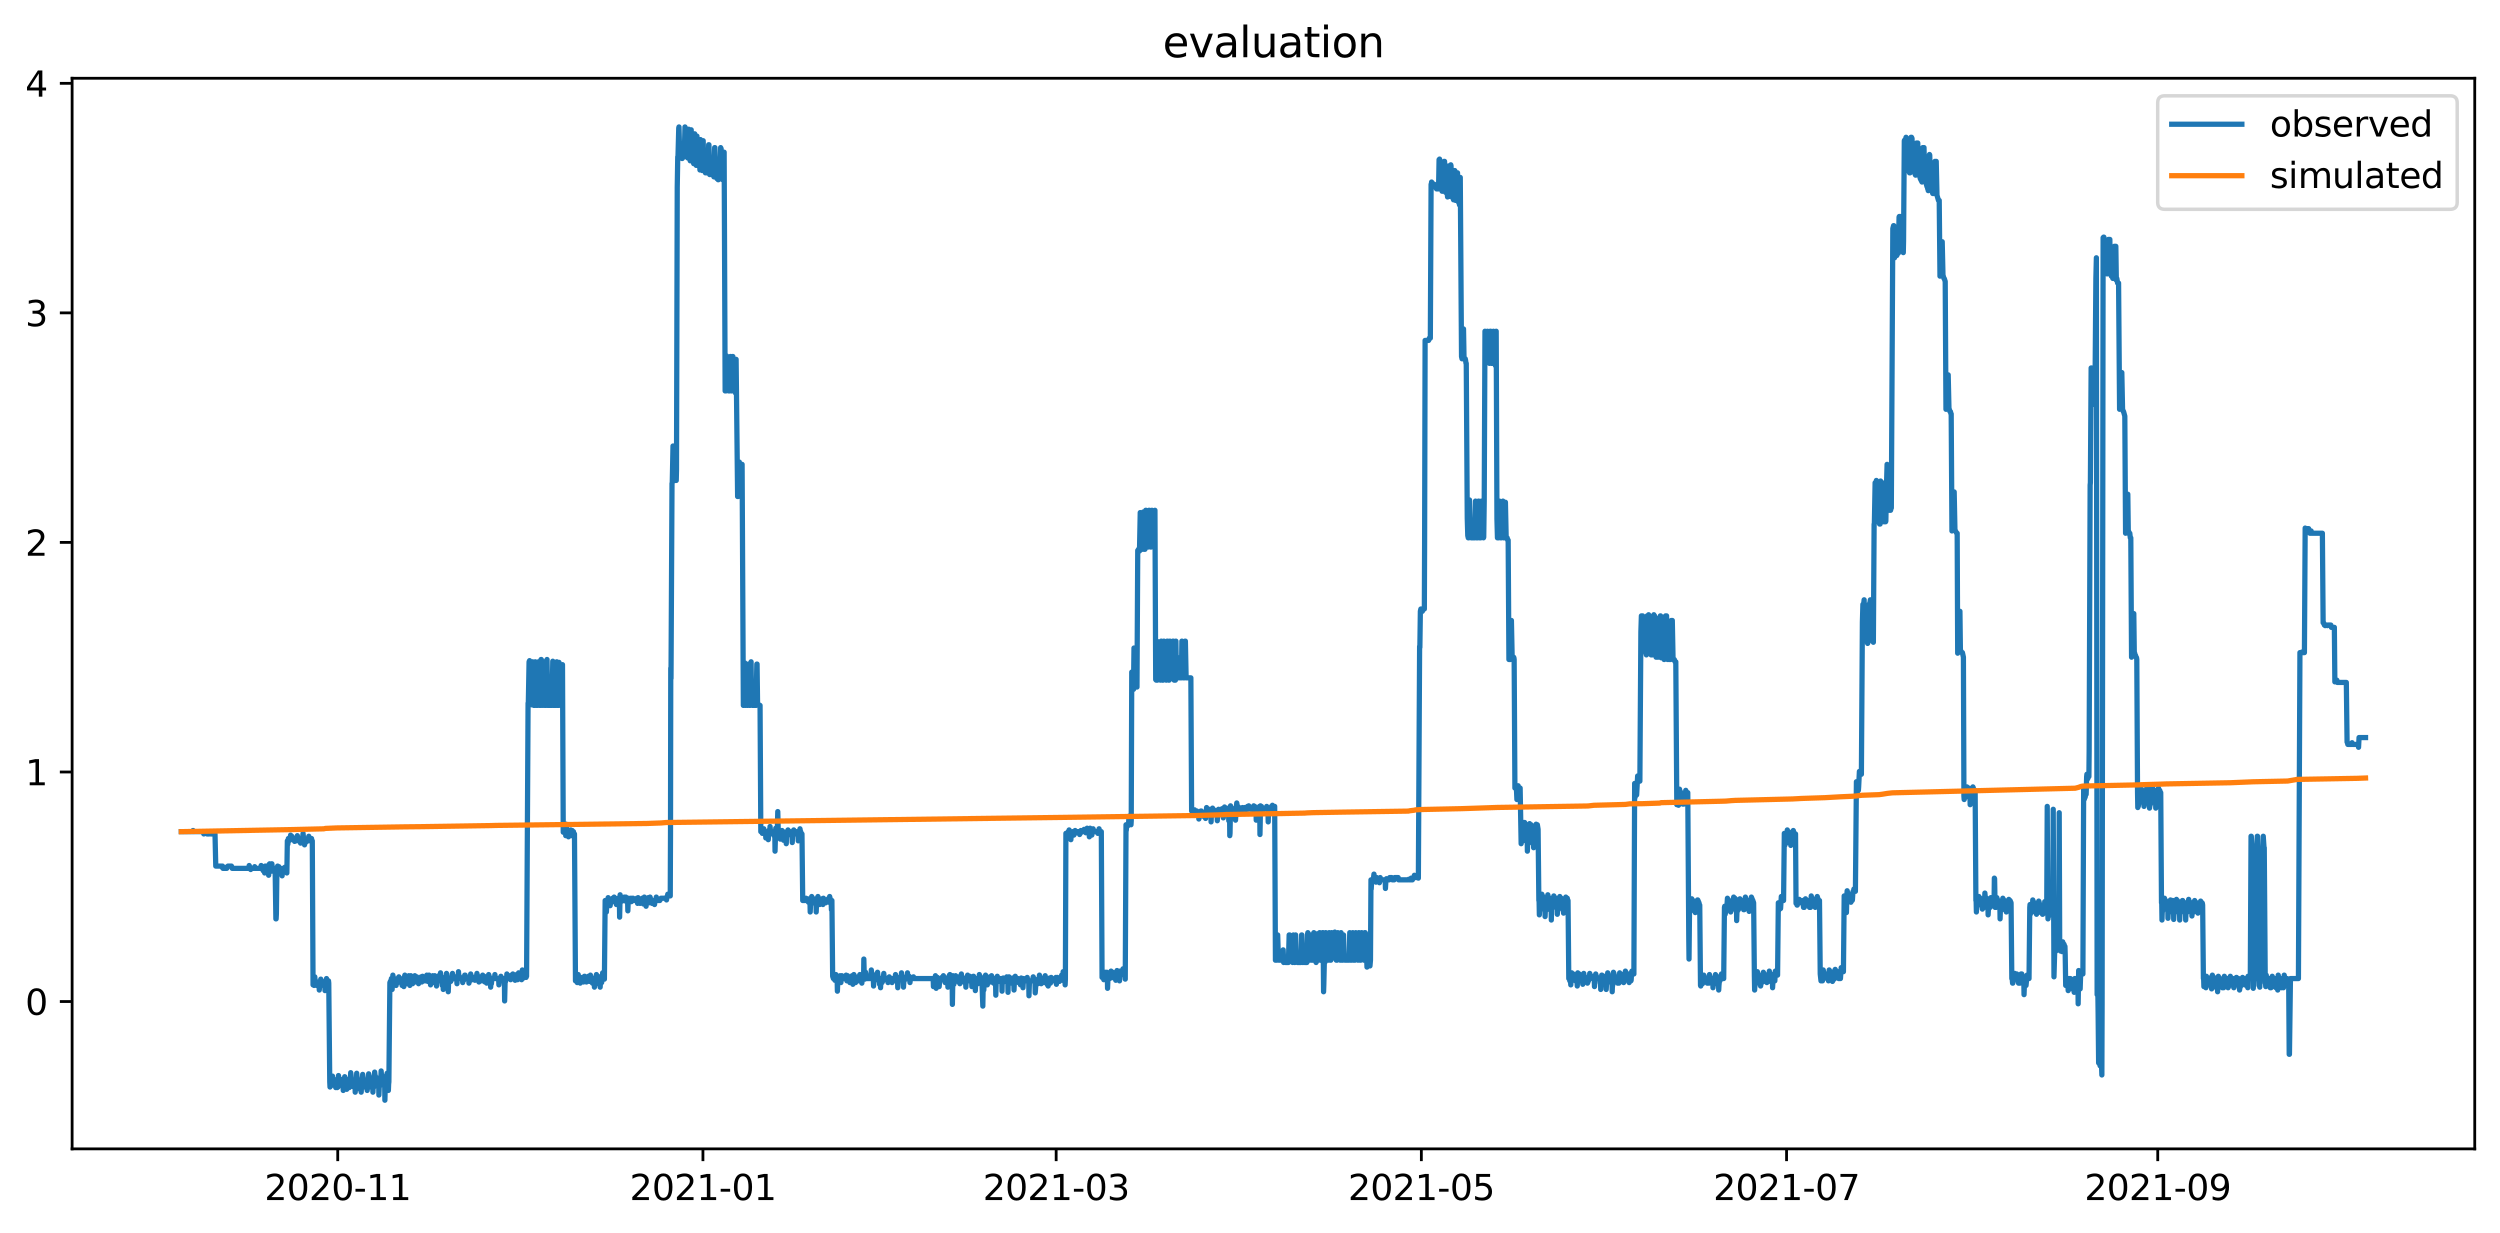 <?xml version="1.0" encoding="utf-8" standalone="no"?>
<!DOCTYPE svg PUBLIC "-//W3C//DTD SVG 1.1//EN"
  "http://www.w3.org/Graphics/SVG/1.1/DTD/svg11.dtd">
<svg xmlns:xlink="http://www.w3.org/1999/xlink" width="712.773pt" height="351.436pt" viewBox="0 0 712.773 351.436" xmlns="http://www.w3.org/2000/svg" version="1.1">
 <defs>
  <style type="text/css">*{stroke-linejoin: round; stroke-linecap: butt}</style>
 </defs>
 <g id="figure_1">
  <g id="patch_1">
   <path d="M 0 351.436 
L 712.773 351.436 
L 712.773 0 
L 0 0 
z
" style="fill: #ffffff"/>
  </g>
  <g id="axes_1">
   <g id="patch_2">
    <path d="M 20.562 327.558 
L 705.572 327.558 
L 705.572 22.318 
L 20.562 22.318 
z
" style="fill: #ffffff"/>
   </g>
   <g id="matplotlib.axis_1">
    <g id="xtick_1">
     <g id="line2d_1">
      <defs>
       <path id="mc4c1e8732e" d="M 0 0 
L 0 3.5 
" style="stroke: #000000; stroke-width: 0.8"/>
      </defs>
      <g>
       <use xlink:href="#mc4c1e8732e" x="96.292" y="327.558" style="stroke: #000000; stroke-width: 0.8"/>
      </g>
     </g>
     <g id="text_1">
      <!-- 2020-11 -->
      <g transform="translate(75.401 342.157) scale(0.1 -0.1)">
       <defs>
        <path id="DejaVuSans-32" d="M 1228 531 
L 3431 531 
L 3431 0 
L 469 0 
L 469 531 
Q 828 903 1448 1529 
Q 2069 2156 2228 2338 
Q 2531 2678 2651 2914 
Q 2772 3150 2772 3378 
Q 2772 3750 2511 3984 
Q 2250 4219 1831 4219 
Q 1534 4219 1204 4116 
Q 875 4013 500 3803 
L 500 4441 
Q 881 4594 1212 4672 
Q 1544 4750 1819 4750 
Q 2544 4750 2975 4387 
Q 3406 4025 3406 3419 
Q 3406 3131 3298 2873 
Q 3191 2616 2906 2266 
Q 2828 2175 2409 1742 
Q 1991 1309 1228 531 
z
" transform="scale(0.016)"/>
        <path id="DejaVuSans-30" d="M 2034 4250 
Q 1547 4250 1301 3770 
Q 1056 3291 1056 2328 
Q 1056 1369 1301 889 
Q 1547 409 2034 409 
Q 2525 409 2770 889 
Q 3016 1369 3016 2328 
Q 3016 3291 2770 3770 
Q 2525 4250 2034 4250 
z
M 2034 4750 
Q 2819 4750 3233 4129 
Q 3647 3509 3647 2328 
Q 3647 1150 3233 529 
Q 2819 -91 2034 -91 
Q 1250 -91 836 529 
Q 422 1150 422 2328 
Q 422 3509 836 4129 
Q 1250 4750 2034 4750 
z
" transform="scale(0.016)"/>
        <path id="DejaVuSans-2d" d="M 313 2009 
L 1997 2009 
L 1997 1497 
L 313 1497 
L 313 2009 
z
" transform="scale(0.016)"/>
        <path id="DejaVuSans-31" d="M 794 531 
L 1825 531 
L 1825 4091 
L 703 3866 
L 703 4441 
L 1819 4666 
L 2450 4666 
L 2450 531 
L 3481 531 
L 3481 0 
L 794 0 
L 794 531 
z
" transform="scale(0.016)"/>
       </defs>
       <use xlink:href="#DejaVuSans-32"/>
       <use xlink:href="#DejaVuSans-30" x="63.623"/>
       <use xlink:href="#DejaVuSans-32" x="127.246"/>
       <use xlink:href="#DejaVuSans-30" x="190.869"/>
       <use xlink:href="#DejaVuSans-2d" x="254.492"/>
       <use xlink:href="#DejaVuSans-31" x="290.576"/>
       <use xlink:href="#DejaVuSans-31" x="354.199"/>
      </g>
     </g>
    </g>
    <g id="xtick_2">
     <g id="line2d_2">
      <g>
       <use xlink:href="#mc4c1e8732e" x="200.414" y="327.558" style="stroke: #000000; stroke-width: 0.8"/>
      </g>
     </g>
     <g id="text_2">
      <!-- 2021-01 -->
      <g transform="translate(179.522 342.157) scale(0.1 -0.1)">
       <use xlink:href="#DejaVuSans-32"/>
       <use xlink:href="#DejaVuSans-30" x="63.623"/>
       <use xlink:href="#DejaVuSans-32" x="127.246"/>
       <use xlink:href="#DejaVuSans-31" x="190.869"/>
       <use xlink:href="#DejaVuSans-2d" x="254.492"/>
       <use xlink:href="#DejaVuSans-30" x="290.576"/>
       <use xlink:href="#DejaVuSans-31" x="354.199"/>
      </g>
     </g>
    </g>
    <g id="xtick_3">
     <g id="line2d_3">
      <g>
       <use xlink:href="#mc4c1e8732e" x="301.121" y="327.558" style="stroke: #000000; stroke-width: 0.8"/>
      </g>
     </g>
     <g id="text_3">
      <!-- 2021-03 -->
      <g transform="translate(280.23 342.157) scale(0.1 -0.1)">
       <defs>
        <path id="DejaVuSans-33" d="M 2597 2516 
Q 3050 2419 3304 2112 
Q 3559 1806 3559 1356 
Q 3559 666 3084 287 
Q 2609 -91 1734 -91 
Q 1441 -91 1130 -33 
Q 819 25 488 141 
L 488 750 
Q 750 597 1062 519 
Q 1375 441 1716 441 
Q 2309 441 2620 675 
Q 2931 909 2931 1356 
Q 2931 1769 2642 2001 
Q 2353 2234 1838 2234 
L 1294 2234 
L 1294 2753 
L 1863 2753 
Q 2328 2753 2575 2939 
Q 2822 3125 2822 3475 
Q 2822 3834 2567 4026 
Q 2313 4219 1838 4219 
Q 1578 4219 1281 4162 
Q 984 4106 628 3988 
L 628 4550 
Q 988 4650 1302 4700 
Q 1616 4750 1894 4750 
Q 2613 4750 3031 4423 
Q 3450 4097 3450 3541 
Q 3450 3153 3228 2886 
Q 3006 2619 2597 2516 
z
" transform="scale(0.016)"/>
       </defs>
       <use xlink:href="#DejaVuSans-32"/>
       <use xlink:href="#DejaVuSans-30" x="63.623"/>
       <use xlink:href="#DejaVuSans-32" x="127.246"/>
       <use xlink:href="#DejaVuSans-31" x="190.869"/>
       <use xlink:href="#DejaVuSans-2d" x="254.492"/>
       <use xlink:href="#DejaVuSans-30" x="290.576"/>
       <use xlink:href="#DejaVuSans-33" x="354.199"/>
      </g>
     </g>
    </g>
    <g id="xtick_4">
     <g id="line2d_4">
      <g>
       <use xlink:href="#mc4c1e8732e" x="405.242" y="327.558" style="stroke: #000000; stroke-width: 0.8"/>
      </g>
     </g>
     <g id="text_4">
      <!-- 2021-05 -->
      <g transform="translate(384.351 342.157) scale(0.1 -0.1)">
       <defs>
        <path id="DejaVuSans-35" d="M 691 4666 
L 3169 4666 
L 3169 4134 
L 1269 4134 
L 1269 2991 
Q 1406 3038 1543 3061 
Q 1681 3084 1819 3084 
Q 2600 3084 3056 2656 
Q 3513 2228 3513 1497 
Q 3513 744 3044 326 
Q 2575 -91 1722 -91 
Q 1428 -91 1123 -41 
Q 819 9 494 109 
L 494 744 
Q 775 591 1075 516 
Q 1375 441 1709 441 
Q 2250 441 2565 725 
Q 2881 1009 2881 1497 
Q 2881 1984 2565 2268 
Q 2250 2553 1709 2553 
Q 1456 2553 1204 2497 
Q 953 2441 691 2322 
L 691 4666 
z
" transform="scale(0.016)"/>
       </defs>
       <use xlink:href="#DejaVuSans-32"/>
       <use xlink:href="#DejaVuSans-30" x="63.623"/>
       <use xlink:href="#DejaVuSans-32" x="127.246"/>
       <use xlink:href="#DejaVuSans-31" x="190.869"/>
       <use xlink:href="#DejaVuSans-2d" x="254.492"/>
       <use xlink:href="#DejaVuSans-30" x="290.576"/>
       <use xlink:href="#DejaVuSans-35" x="354.199"/>
      </g>
     </g>
    </g>
    <g id="xtick_5">
     <g id="line2d_5">
      <g>
       <use xlink:href="#mc4c1e8732e" x="509.364" y="327.558" style="stroke: #000000; stroke-width: 0.8"/>
      </g>
     </g>
     <g id="text_5">
      <!-- 2021-07 -->
      <g transform="translate(488.472 342.157) scale(0.1 -0.1)">
       <defs>
        <path id="DejaVuSans-37" d="M 525 4666 
L 3525 4666 
L 3525 4397 
L 1831 0 
L 1172 0 
L 2766 4134 
L 525 4134 
L 525 4666 
z
" transform="scale(0.016)"/>
       </defs>
       <use xlink:href="#DejaVuSans-32"/>
       <use xlink:href="#DejaVuSans-30" x="63.623"/>
       <use xlink:href="#DejaVuSans-32" x="127.246"/>
       <use xlink:href="#DejaVuSans-31" x="190.869"/>
       <use xlink:href="#DejaVuSans-2d" x="254.492"/>
       <use xlink:href="#DejaVuSans-30" x="290.576"/>
       <use xlink:href="#DejaVuSans-37" x="354.199"/>
      </g>
     </g>
    </g>
    <g id="xtick_6">
     <g id="line2d_6">
      <g>
       <use xlink:href="#mc4c1e8732e" x="615.192" y="327.558" style="stroke: #000000; stroke-width: 0.8"/>
      </g>
     </g>
     <g id="text_6">
      <!-- 2021-09 -->
      <g transform="translate(594.3 342.157) scale(0.1 -0.1)">
       <defs>
        <path id="DejaVuSans-39" d="M 703 97 
L 703 672 
Q 941 559 1184 500 
Q 1428 441 1663 441 
Q 2288 441 2617 861 
Q 2947 1281 2994 2138 
Q 2813 1869 2534 1725 
Q 2256 1581 1919 1581 
Q 1219 1581 811 2004 
Q 403 2428 403 3163 
Q 403 3881 828 4315 
Q 1253 4750 1959 4750 
Q 2769 4750 3195 4129 
Q 3622 3509 3622 2328 
Q 3622 1225 3098 567 
Q 2575 -91 1691 -91 
Q 1453 -91 1209 -44 
Q 966 3 703 97 
z
M 1959 2075 
Q 2384 2075 2632 2365 
Q 2881 2656 2881 3163 
Q 2881 3666 2632 3958 
Q 2384 4250 1959 4250 
Q 1534 4250 1286 3958 
Q 1038 3666 1038 3163 
Q 1038 2656 1286 2365 
Q 1534 2075 1959 2075 
z
" transform="scale(0.016)"/>
       </defs>
       <use xlink:href="#DejaVuSans-32"/>
       <use xlink:href="#DejaVuSans-30" x="63.623"/>
       <use xlink:href="#DejaVuSans-32" x="127.246"/>
       <use xlink:href="#DejaVuSans-31" x="190.869"/>
       <use xlink:href="#DejaVuSans-2d" x="254.492"/>
       <use xlink:href="#DejaVuSans-30" x="290.576"/>
       <use xlink:href="#DejaVuSans-39" x="354.199"/>
      </g>
     </g>
    </g>
   </g>
   <g id="matplotlib.axis_2">
    <g id="ytick_1">
     <g id="line2d_7">
      <defs>
       <path id="m3812834a12" d="M 0 0 
L -3.5 0 
" style="stroke: #000000; stroke-width: 0.8"/>
      </defs>
      <g>
       <use xlink:href="#m3812834a12" x="20.562" y="285.542" style="stroke: #000000; stroke-width: 0.8"/>
      </g>
     </g>
     <g id="text_7">
      <!-- 0 -->
      <g transform="translate(7.2 289.341) scale(0.1 -0.1)">
       <use xlink:href="#DejaVuSans-30"/>
      </g>
     </g>
    </g>
    <g id="ytick_2">
     <g id="line2d_8">
      <g>
       <use xlink:href="#m3812834a12" x="20.562" y="220.096" style="stroke: #000000; stroke-width: 0.8"/>
      </g>
     </g>
     <g id="text_8">
      <!-- 1 -->
      <g transform="translate(7.2 223.895) scale(0.1 -0.1)">
       <use xlink:href="#DejaVuSans-31"/>
      </g>
     </g>
    </g>
    <g id="ytick_3">
     <g id="line2d_9">
      <g>
       <use xlink:href="#m3812834a12" x="20.562" y="154.65" style="stroke: #000000; stroke-width: 0.8"/>
      </g>
     </g>
     <g id="text_9">
      <!-- 2 -->
      <g transform="translate(7.2 158.449) scale(0.1 -0.1)">
       <use xlink:href="#DejaVuSans-32"/>
      </g>
     </g>
    </g>
    <g id="ytick_4">
     <g id="line2d_10">
      <g>
       <use xlink:href="#m3812834a12" x="20.562" y="89.204" style="stroke: #000000; stroke-width: 0.8"/>
      </g>
     </g>
     <g id="text_10">
      <!-- 3 -->
      <g transform="translate(7.2 93.003) scale(0.1 -0.1)">
       <use xlink:href="#DejaVuSans-33"/>
      </g>
     </g>
    </g>
    <g id="ytick_5">
     <g id="line2d_11">
      <g>
       <use xlink:href="#m3812834a12" x="20.562" y="23.758" style="stroke: #000000; stroke-width: 0.8"/>
      </g>
     </g>
     <g id="text_11">
      <!-- 4 -->
      <g transform="translate(7.2 27.557) scale(0.1 -0.1)">
       <defs>
        <path id="DejaVuSans-34" d="M 2419 4116 
L 825 1625 
L 2419 1625 
L 2419 4116 
z
M 2253 4666 
L 3047 4666 
L 3047 1625 
L 3713 1625 
L 3713 1100 
L 3047 1100 
L 3047 0 
L 2419 0 
L 2419 1100 
L 313 1100 
L 313 1709 
L 2253 4666 
z
" transform="scale(0.016)"/>
       </defs>
       <use xlink:href="#DejaVuSans-34"/>
      </g>
     </g>
    </g>
   </g>
   <g id="line2d_12">
    <path d="M 51.699 237.112 
L 54.971 237.112 
L 55.042 236.785 
L 55.184 237.112 
L 57.958 237.112 
L 58.1 237.766 
L 58.242 237.112 
L 58.883 237.112 
L 59.025 237.766 
L 59.594 237.766 
L 59.665 237.603 
L 59.736 237.112 
L 59.878 237.766 
L 59.949 237.275 
L 60.02 237.439 
L 60.163 237.766 
L 61.301 237.766 
L 61.514 246.929 
L 63.15 246.929 
L 63.292 247.256 
L 63.434 246.929 
L 63.577 247.583 
L 64.43 247.583 
L 64.501 247.256 
L 64.643 247.583 
L 64.857 247.092 
L 64.999 246.929 
L 65.995 246.929 
L 66.066 247.092 
L 66.208 247.583 
L 70.902 247.583 
L 71.044 246.765 
L 71.115 246.929 
L 71.258 247.583 
L 71.4 247.583 
L 71.471 247.91 
L 71.613 247.583 
L 72.538 247.583 
L 72.609 247.092 
L 72.751 247.583 
L 74.316 247.583 
L 74.458 246.765 
L 74.6 247.583 
L 74.814 247.583 
L 75.027 248.238 
L 75.098 248.074 
L 75.24 248.238 
L 75.383 248.238 
L 75.454 248.892 
L 75.596 246.929 
L 75.809 246.929 
L 76.023 248.238 
L 76.094 247.092 
L 76.165 247.42 
L 76.307 248.238 
L 76.521 248.238 
L 76.592 249.547 
L 76.734 246.438 
L 76.876 246.274 
L 77.018 248.238 
L 77.232 248.238 
L 77.303 248.401 
L 77.445 246.274 
L 77.516 246.274 
L 77.659 247.91 
L 77.801 247.747 
L 77.943 248.238 
L 78.227 248.238 
L 78.299 248.401 
L 78.37 248.892 
L 78.441 247.583 
L 78.654 261.981 
L 78.725 261.981 
L 78.796 260.672 
L 78.939 248.892 
L 79.152 246.929 
L 79.223 247.256 
L 79.365 248.565 
L 79.508 247.092 
L 79.65 248.238 
L 79.934 248.238 
L 80.077 248.892 
L 80.361 248.892 
L 80.432 249.71 
L 80.574 247.583 
L 80.93 247.583 
L 81.001 248.565 
L 81.072 248.401 
L 81.143 248.238 
L 81.215 247.256 
L 81.357 248.238 
L 81.57 248.238 
L 81.641 248.401 
L 81.784 248.892 
L 81.926 239.73 
L 81.997 239.73 
L 82.068 240.711 
L 82.21 239.075 
L 82.566 239.075 
L 82.637 239.566 
L 82.85 238.093 
L 82.921 238.257 
L 83.064 238.912 
L 83.206 238.421 
L 83.419 239.075 
L 83.846 239.075 
L 83.988 239.893 
L 84.059 239.566 
L 84.202 239.075 
L 84.344 239.075 
L 84.486 239.73 
L 84.557 239.73 
L 84.771 238.257 
L 84.913 239.075 
L 84.984 239.075 
L 85.126 239.73 
L 85.624 239.73 
L 85.695 240.384 
L 85.909 239.075 
L 86.051 239.075 
L 86.122 239.893 
L 86.193 239.73 
L 86.406 237.603 
L 86.549 239.075 
L 86.691 239.075 
L 86.762 239.402 
L 86.833 240.875 
L 86.975 239.73 
L 87.047 239.402 
L 87.118 240.22 
L 87.26 239.73 
L 87.402 239.73 
L 87.473 239.893 
L 87.687 239.075 
L 87.758 239.075 
L 87.9 239.73 
L 88.042 238.421 
L 88.256 239.566 
L 88.398 239.73 
L 88.469 239.73 
L 88.825 239.075 
L 88.896 239.893 
L 88.967 239.73 
L 89.038 239.73 
L 89.251 280.797 
L 89.322 279.979 
L 89.465 279.652 
L 89.536 280.961 
L 89.749 278.506 
L 89.891 280.306 
L 90.176 280.306 
L 90.247 280.961 
L 90.318 279.979 
L 90.389 280.306 
L 90.531 280.306 
L 90.603 279.979 
L 90.674 280.143 
L 90.745 280.961 
L 90.816 280.797 
L 90.887 280.961 
L 90.958 280.797 
L 91.029 282.27 
L 91.172 280.306 
L 91.243 280.961 
L 91.456 279.161 
L 91.598 280.306 
L 91.883 280.306 
L 91.954 279.815 
L 92.096 280.306 
L 92.167 280.306 
L 92.238 279.979 
L 92.381 281.124 
L 92.523 280.306 
L 92.594 280.633 
L 92.665 282.433 
L 92.807 280.306 
L 92.95 280.306 
L 93.092 278.997 
L 93.376 280.306 
L 93.59 280.306 
L 93.661 279.652 
L 93.732 280.306 
L 94.016 308.448 
L 94.087 309.92 
L 94.23 308.448 
L 94.301 308.448 
L 94.372 309.43 
L 94.443 308.939 
L 94.585 308.448 
L 94.656 309.43 
L 94.799 306.812 
L 94.87 307.466 
L 95.154 308.448 
L 95.297 308.448 
L 95.368 307.793 
L 95.439 309.102 
L 95.51 308.939 
L 95.581 308.448 
L 95.652 308.775 
L 95.723 310.084 
L 95.866 308.775 
L 96.008 309.102 
L 96.079 309.102 
L 96.15 310.084 
L 96.292 309.102 
L 96.363 309.92 
L 96.506 306.648 
L 96.577 307.139 
L 96.861 307.793 
L 96.932 307.793 
L 97.003 307.957 
L 97.146 308.448 
L 97.501 308.448 
L 97.572 307.793 
L 97.715 308.284 
L 97.786 307.793 
L 97.857 310.902 
L 97.928 309.43 
L 98.07 309.102 
L 98.213 307.303 
L 98.284 306.975 
L 98.426 307.793 
L 98.497 307.466 
L 98.639 308.284 
L 98.781 307.793 
L 98.853 310.575 
L 99.066 308.121 
L 99.208 309.266 
L 99.35 308.448 
L 99.493 308.448 
L 99.564 310.084 
L 99.777 307.957 
L 99.848 308.448 
L 99.991 305.83 
L 100.062 306.321 
L 100.204 307.793 
L 100.417 307.793 
L 100.488 309.757 
L 100.56 309.266 
L 100.631 309.102 
L 100.773 308.448 
L 100.844 309.102 
L 100.915 308.939 
L 101.057 308.448 
L 101.2 308.448 
L 101.271 311.393 
L 101.413 308.448 
L 101.484 308.448 
L 101.555 308.121 
L 101.626 308.284 
L 101.697 305.994 
L 101.769 306.812 
L 101.911 307.793 
L 102.124 307.793 
L 102.195 310.411 
L 102.266 309.266 
L 102.409 308.448 
L 102.48 309.593 
L 102.622 308.448 
L 102.907 308.448 
L 102.978 311.393 
L 103.12 308.612 
L 103.191 308.448 
L 103.262 309.43 
L 103.404 306.321 
L 103.475 306.812 
L 103.618 307.793 
L 103.831 307.793 
L 103.902 309.92 
L 103.973 309.266 
L 104.044 308.448 
L 104.116 308.612 
L 104.258 308.448 
L 104.613 308.448 
L 104.685 310.902 
L 104.898 308.448 
L 104.969 309.757 
L 105.111 306.157 
L 105.182 306.485 
L 105.325 307.139 
L 105.467 307.139 
L 105.609 307.793 
L 105.68 309.92 
L 105.751 309.102 
L 105.822 308.448 
L 105.894 308.612 
L 106.036 308.448 
L 106.107 308.448 
L 106.249 307.793 
L 106.32 311.393 
L 106.391 309.43 
L 106.534 308.448 
L 106.605 309.92 
L 106.818 305.666 
L 106.889 306.321 
L 107.032 307.139 
L 107.245 307.139 
L 107.387 307.793 
L 107.672 307.793 
L 107.743 308.448 
L 107.814 308.284 
L 107.956 307.793 
L 108.027 312.211 
L 108.169 308.448 
L 108.241 308.448 
L 108.312 309.593 
L 108.525 307.793 
L 108.596 307.139 
L 108.667 305.339 
L 108.738 306.321 
L 108.881 306.485 
L 109.094 307.793 
L 109.663 307.793 
L 109.734 313.684 
L 109.876 308.448 
L 110.019 308.448 
L 110.09 309.757 
L 110.303 307.139 
L 110.374 305.994 
L 110.445 306.485 
L 110.659 307.63 
L 110.73 310.902 
L 110.801 309.102 
L 110.872 308.448 
L 111.157 280.143 
L 111.37 279.652 
L 111.441 281.779 
L 111.583 278.997 
L 111.726 278.997 
L 111.797 282.106 
L 112.01 278.016 
L 112.152 278.997 
L 112.437 278.997 
L 112.579 279.652 
L 112.863 279.652 
L 112.935 280.961 
L 113.077 279.652 
L 113.148 279.488 
L 113.29 278.997 
L 113.361 278.997 
L 113.432 280.143 
L 113.504 279.652 
L 113.717 278.506 
L 113.859 278.997 
L 114.073 278.997 
L 114.215 279.652 
L 114.57 279.652 
L 114.641 280.961 
L 114.855 278.997 
L 115.068 278.997 
L 115.139 281.288 
L 115.353 278.343 
L 115.424 278.016 
L 115.566 278.997 
L 115.779 278.997 
L 115.922 280.47 
L 116.064 278.997 
L 116.206 279.815 
L 116.277 279.652 
L 116.491 279.652 
L 116.562 278.179 
L 116.633 278.997 
L 116.775 278.997 
L 116.846 280.961 
L 116.988 279.652 
L 117.131 278.179 
L 117.202 278.834 
L 117.344 278.997 
L 117.486 278.997 
L 117.557 279.161 
L 117.629 280.47 
L 117.842 278.997 
L 117.984 279.652 
L 118.055 279.652 
L 118.126 279.488 
L 118.269 278.179 
L 118.482 279.979 
L 118.838 278.506 
L 118.98 278.997 
L 119.193 278.997 
L 119.264 279.161 
L 119.335 280.47 
L 119.549 278.997 
L 119.976 278.997 
L 120.047 278.506 
L 120.26 279.979 
L 120.331 279.652 
L 120.473 278.343 
L 120.545 278.506 
L 120.687 278.997 
L 120.829 278.997 
L 120.971 279.652 
L 121.398 279.652 
L 121.54 278.997 
L 121.611 278.997 
L 121.682 278.016 
L 121.825 278.997 
L 121.896 278.997 
L 121.967 279.815 
L 122.323 278.016 
L 122.465 278.997 
L 122.607 278.997 
L 122.678 279.161 
L 122.749 280.797 
L 122.892 278.997 
L 122.963 278.997 
L 123.034 279.652 
L 123.105 279.324 
L 123.247 278.997 
L 123.318 278.997 
L 123.389 278.179 
L 123.532 278.997 
L 123.603 278.997 
L 123.674 280.143 
L 123.745 279.652 
L 123.816 279.488 
L 123.958 278.179 
L 124.029 278.506 
L 124.172 278.997 
L 124.385 278.997 
L 124.456 281.124 
L 124.598 278.997 
L 124.67 278.997 
L 124.741 279.324 
L 124.883 278.997 
L 125.025 278.997 
L 125.096 278.179 
L 125.167 278.997 
L 125.31 278.506 
L 125.381 278.67 
L 125.452 279.652 
L 125.594 277.361 
L 125.665 278.016 
L 125.808 278.997 
L 126.021 278.997 
L 126.092 280.961 
L 126.234 278.997 
L 126.305 278.997 
L 126.376 282.106 
L 126.519 278.997 
L 126.803 278.997 
L 126.874 280.47 
L 127.017 278.506 
L 127.088 278.506 
L 127.23 278.997 
L 127.301 277.525 
L 127.372 277.688 
L 127.514 278.997 
L 127.728 278.997 
L 127.799 282.76 
L 127.941 278.997 
L 128.439 278.997 
L 128.51 279.815 
L 128.652 278.997 
L 128.723 278.997 
L 128.795 279.324 
L 128.866 279.161 
L 129.008 277.525 
L 129.221 278.997 
L 129.435 278.997 
L 129.506 278.834 
L 129.648 278.997 
L 129.719 278.997 
L 129.79 278.506 
L 129.933 278.997 
L 130.217 278.997 
L 130.288 280.47 
L 130.359 278.997 
L 130.43 279.324 
L 130.573 278.997 
L 130.644 278.997 
L 130.715 277.034 
L 130.786 278.016 
L 130.928 278.343 
L 130.999 278.343 
L 131.07 278.506 
L 131.213 278.997 
L 131.853 278.997 
L 131.924 280.143 
L 132.066 278.997 
L 132.137 278.997 
L 132.208 279.488 
L 132.351 278.997 
L 132.422 278.997 
L 132.493 278.016 
L 132.564 278.343 
L 132.635 278.016 
L 132.848 278.997 
L 133.631 278.997 
L 133.702 280.306 
L 133.844 278.997 
L 133.915 278.997 
L 133.986 279.652 
L 134.2 277.688 
L 134.271 278.016 
L 134.555 278.997 
L 134.627 278.506 
L 134.84 279.324 
L 134.982 278.997 
L 135.338 278.997 
L 135.409 279.488 
L 135.551 278.997 
L 135.622 278.997 
L 135.693 279.324 
L 135.978 277.525 
L 136.191 278.834 
L 136.262 278.997 
L 136.333 278.343 
L 136.547 279.979 
L 136.689 278.997 
L 137.045 278.997 
L 137.116 279.652 
L 137.258 278.997 
L 137.329 278.997 
L 137.471 279.652 
L 137.614 278.016 
L 137.685 278.343 
L 137.827 278.997 
L 137.969 278.997 
L 138.04 278.343 
L 138.254 279.979 
L 138.396 279.652 
L 138.609 279.652 
L 138.68 279.488 
L 138.752 280.306 
L 138.894 278.997 
L 138.965 279.652 
L 139.107 278.997 
L 139.178 278.997 
L 139.321 277.852 
L 139.676 278.997 
L 139.818 278.997 
L 139.889 281.451 
L 140.032 278.997 
L 140.103 280.47 
L 140.245 278.997 
L 140.956 278.997 
L 141.099 277.852 
L 141.241 278.997 
L 142.165 278.997 
L 142.236 280.797 
L 142.379 279.652 
L 142.45 279.488 
L 142.592 278.997 
L 142.663 278.997 
L 142.805 278.343 
L 142.948 278.997 
L 143.801 278.997 
L 143.872 285.378 
L 144.015 279.652 
L 144.086 279.979 
L 144.228 278.997 
L 144.441 278.997 
L 144.512 277.688 
L 144.655 278.997 
L 145.508 278.997 
L 145.579 279.324 
L 145.793 278.016 
L 145.935 278.997 
L 146.077 278.997 
L 146.219 277.688 
L 146.433 278.997 
L 146.575 278.016 
L 146.717 278.997 
L 146.788 278.834 
L 146.859 279.488 
L 147.002 278.997 
L 147.215 278.997 
L 147.286 277.852 
L 147.357 278.834 
L 147.428 278.343 
L 147.499 278.343 
L 147.571 279.324 
L 147.642 278.997 
L 147.713 278.997 
L 147.855 277.361 
L 148.068 278.343 
L 148.211 278.343 
L 148.353 278.997 
L 148.424 278.997 
L 148.495 278.67 
L 148.566 277.688 
L 148.708 279.324 
L 148.851 278.343 
L 148.922 276.543 
L 149.064 278.343 
L 149.135 278.343 
L 149.277 278.834 
L 149.349 278.67 
L 149.562 277.361 
L 149.704 277.688 
L 149.846 277.688 
L 149.989 278.67 
L 150.06 277.852 
L 150.131 278.343 
L 150.558 200.462 
L 150.629 200.462 
L 150.842 188.682 
L 150.984 188.355 
L 151.198 200.298 
L 151.269 199.971 
L 151.411 200.462 
L 151.553 200.462 
L 151.624 200.953 
L 151.838 188.682 
L 152.193 201.117 
L 152.407 201.117 
L 152.62 188.682 
L 152.834 201.117 
L 152.905 201.117 
L 153.118 199.971 
L 153.26 200.953 
L 153.331 201.117 
L 153.545 188.682 
L 153.616 188.682 
L 153.9 201.117 
L 154.043 201.117 
L 154.256 188.027 
L 154.327 188.027 
L 154.54 201.117 
L 154.683 200.135 
L 154.754 200.298 
L 154.896 200.462 
L 154.967 200.462 
L 155.038 200.626 
L 155.109 201.117 
L 155.252 188.682 
L 155.536 201.117 
L 155.678 201.117 
L 155.892 188.191 
L 155.963 188.027 
L 156.176 201.117 
L 156.247 201.117 
L 156.318 200.626 
L 156.39 200.789 
L 156.532 201.117 
L 157.385 201.117 
L 157.599 188.518 
L 157.67 190.154 
L 157.812 201.117 
L 157.883 201.117 
L 157.954 200.953 
L 158.025 200.462 
L 158.168 201.117 
L 158.523 201.117 
L 158.737 188.682 
L 158.879 201.117 
L 158.95 200.626 
L 159.163 201.117 
L 159.234 201.117 
L 159.377 188.845 
L 159.448 191.627 
L 159.59 200.953 
L 159.732 201.117 
L 160.23 201.117 
L 160.372 189.5 
L 160.586 237.275 
L 160.657 237.112 
L 160.87 237.112 
L 160.941 236.457 
L 161.012 236.948 
L 161.155 236.457 
L 161.226 236.785 
L 161.297 238.257 
L 161.368 237.603 
L 161.439 234.985 
L 161.581 237.112 
L 161.937 237.112 
L 162.079 238.584 
L 162.222 237.112 
L 162.364 237.766 
L 162.648 237.766 
L 162.719 236.621 
L 162.79 237.112 
L 162.862 238.257 
L 162.933 237.766 
L 163.004 237.766 
L 163.146 236.785 
L 163.288 237.112 
L 163.502 237.112 
L 163.715 238.584 
L 163.786 237.766 
L 164.071 279.652 
L 164.213 279.652 
L 164.284 278.506 
L 164.355 278.997 
L 164.497 278.997 
L 164.569 280.143 
L 164.853 277.852 
L 165.066 278.997 
L 165.209 278.997 
L 165.422 280.306 
L 165.564 279.652 
L 165.635 279.815 
L 165.778 279.652 
L 165.92 279.652 
L 165.991 278.67 
L 166.062 278.997 
L 166.275 278.997 
L 166.347 279.979 
L 166.418 279.652 
L 166.489 279.652 
L 166.631 278.343 
L 166.702 278.343 
L 166.844 278.997 
L 166.987 278.997 
L 167.2 279.979 
L 167.271 279.652 
L 167.342 279.815 
L 167.484 279.488 
L 167.627 278.997 
L 167.698 278.997 
L 167.769 278.343 
L 167.911 278.997 
L 167.982 278.997 
L 168.053 279.815 
L 168.125 279.652 
L 168.338 278.016 
L 168.409 278.343 
L 168.551 278.997 
L 168.836 278.997 
L 168.907 280.306 
L 168.978 279.161 
L 169.049 279.488 
L 169.191 278.997 
L 169.405 278.997 
L 169.476 281.451 
L 169.618 278.997 
L 169.689 278.997 
L 169.76 279.488 
L 170.045 277.852 
L 170.258 278.343 
L 170.472 280.47 
L 170.614 279.324 
L 170.685 279.815 
L 170.827 278.997 
L 171.041 278.997 
L 171.112 281.451 
L 171.254 278.997 
L 171.396 278.343 
L 171.467 278.506 
L 171.538 280.143 
L 171.752 278.016 
L 171.823 277.361 
L 171.965 278.343 
L 172.107 278.343 
L 172.321 279.161 
L 172.534 256.746 
L 172.605 256.909 
L 172.747 256.746 
L 172.819 256.746 
L 172.89 260.018 
L 173.032 256.746 
L 173.103 256.746 
L 173.174 257.564 
L 173.245 257.236 
L 173.388 255.928 
L 173.459 256.091 
L 173.601 256.746 
L 173.885 256.746 
L 173.956 258.218 
L 174.17 256.746 
L 174.241 257.236 
L 174.383 256.746 
L 174.525 256.746 
L 174.668 256.091 
L 174.881 256.091 
L 174.952 257.073 
L 175.094 255.764 
L 175.237 256.091 
L 175.45 256.091 
L 175.735 257.891 
L 175.877 256.582 
L 175.948 256.418 
L 176.019 257.236 
L 176.232 256.091 
L 176.588 256.091 
L 176.659 261.49 
L 176.801 255.109 
L 176.944 256.091 
L 177.228 256.091 
L 177.299 256.255 
L 177.37 256.909 
L 177.441 256.582 
L 177.584 256.091 
L 177.655 256.091 
L 177.797 256.746 
L 177.939 256.746 
L 178.01 255.764 
L 178.082 256.091 
L 178.224 256.091 
L 178.366 256.909 
L 178.437 255.764 
L 178.579 256.582 
L 178.722 256.746 
L 178.935 256.746 
L 179.006 259.691 
L 179.148 256.091 
L 179.219 256.091 
L 179.291 256.909 
L 179.362 256.746 
L 179.433 256.746 
L 179.575 256.255 
L 179.646 256.582 
L 179.717 256.418 
L 179.86 256.091 
L 179.931 256.091 
L 180.002 257.073 
L 180.073 256.746 
L 180.144 256.255 
L 180.215 256.418 
L 180.357 256.091 
L 180.429 256.255 
L 180.5 256.091 
L 180.642 256.746 
L 181.424 256.746 
L 181.566 256.091 
L 181.709 256.091 
L 181.78 257.564 
L 181.922 255.928 
L 181.993 256.091 
L 182.135 256.746 
L 182.42 256.746 
L 182.491 257.564 
L 182.633 256.746 
L 182.704 257.236 
L 182.847 256.746 
L 183.06 256.746 
L 183.131 256.091 
L 183.202 256.255 
L 183.344 256.091 
L 183.416 257.727 
L 183.629 256.255 
L 183.7 255.764 
L 183.985 256.746 
L 184.127 256.746 
L 184.198 258.382 
L 184.34 256.091 
L 184.411 256.091 
L 184.554 256.746 
L 184.767 256.746 
L 184.838 255.928 
L 185.051 257.4 
L 185.336 255.764 
L 185.62 256.746 
L 185.834 256.746 
L 185.905 257.564 
L 186.047 256.746 
L 186.118 257.236 
L 186.26 256.746 
L 186.545 256.746 
L 186.616 257.891 
L 186.758 256.746 
L 186.829 256.909 
L 186.972 256.746 
L 187.114 255.764 
L 187.398 256.746 
L 188.11 256.746 
L 188.465 256.091 
L 189.959 256.091 
L 190.03 256.582 
L 190.172 255.6 
L 190.243 255.764 
L 190.385 254.946 
L 190.457 255.109 
L 190.599 255.437 
L 190.954 255.437 
L 191.026 255.273 
L 191.097 255.437 
L 191.168 237.603 
L 191.239 190.482 
L 191.31 193.427 
L 191.595 137.798 
L 191.666 137.634 
L 191.879 127.163 
L 191.95 127.163 
L 192.163 136.652 
L 192.235 136.652 
L 192.377 136.979 
L 192.804 136.979 
L 192.875 134.034 
L 193.088 53.372 
L 193.23 44.701 
L 193.301 44.701 
L 193.515 36.52 
L 193.586 36.193 
L 193.799 44.701 
L 193.87 45.028 
L 193.942 43.719 
L 194.084 44.701 
L 194.297 44.701 
L 194.439 45.191 
L 194.51 45.191 
L 194.582 40.938 
L 194.653 41.101 
L 194.795 44.537 
L 194.866 44.701 
L 194.937 44.373 
L 195.079 44.701 
L 195.293 36.193 
L 195.364 36.356 
L 195.577 44.537 
L 195.648 44.537 
L 195.791 44.701 
L 195.933 44.701 
L 196.075 45.028 
L 196.289 36.847 
L 196.36 36.847 
L 196.573 45.355 
L 196.715 45.355 
L 196.786 45.846 
L 197 37.011 
L 197.071 37.011 
L 197.284 45.846 
L 197.355 45.519 
L 197.498 46.01 
L 197.569 46.01 
L 197.782 46.664 
L 197.995 38.156 
L 198.067 38.156 
L 198.28 46.664 
L 198.351 46.664 
L 198.493 47.155 
L 198.707 38.811 
L 198.849 47.155 
L 198.92 46.5 
L 198.991 46.337 
L 199.276 47.318 
L 199.418 47.318 
L 199.489 47.482 
L 199.56 48.464 
L 199.702 39.792 
L 199.916 48.464 
L 199.987 48.3 
L 200.2 48.627 
L 200.414 40.119 
L 200.485 40.119 
L 200.627 48.3 
L 200.698 48.137 
L 200.911 48.627 
L 200.983 48.627 
L 201.054 48.791 
L 201.125 49.282 
L 201.196 48.627 
L 201.267 48.955 
L 201.409 49.282 
L 201.836 49.282 
L 202.049 41.265 
L 202.12 41.265 
L 202.334 49.773 
L 202.405 48.955 
L 202.476 49.282 
L 202.547 49.282 
L 202.689 49.773 
L 202.832 49.282 
L 203.045 49.282 
L 203.116 49.773 
L 203.187 49.445 
L 203.401 49.936 
L 203.543 50.427 
L 203.756 42.083 
L 203.827 42.083 
L 204.041 50.264 
L 204.112 49.936 
L 204.254 50.427 
L 204.325 50.264 
L 204.396 50.918 
L 204.467 50.754 
L 204.539 50.754 
L 204.752 51.245 
L 204.823 51.245 
L 204.894 50.591 
L 205.036 51.082 
L 205.179 50.918 
L 205.25 50.918 
L 205.463 42.083 
L 205.605 42.41 
L 205.748 50.918 
L 205.819 50.264 
L 206.032 51.245 
L 206.103 51.082 
L 206.245 51.245 
L 206.317 51.245 
L 206.459 43.392 
L 206.743 111.456 
L 206.957 111.456 
L 207.17 101.475 
L 207.241 101.639 
L 207.383 111.292 
L 207.455 110.965 
L 207.526 110.474 
L 207.739 111.456 
L 208.023 111.456 
L 208.237 101.639 
L 208.308 101.639 
L 208.521 111.456 
L 208.664 111.456 
L 208.877 101.639 
L 208.948 101.639 
L 209.09 111.456 
L 209.161 111.128 
L 209.233 110.801 
L 209.375 111.456 
L 209.659 111.456 
L 209.73 112.11 
L 209.873 102.457 
L 210.299 141.561 
L 210.442 141.561 
L 210.655 131.744 
L 210.797 131.744 
L 211.011 141.397 
L 211.153 141.561 
L 211.437 141.561 
L 211.58 132.398 
L 211.935 201.117 
L 212.077 201.117 
L 212.291 189.173 
L 212.362 189.009 
L 212.504 201.117 
L 212.575 200.462 
L 212.646 200.462 
L 213.002 201.117 
L 213.144 201.117 
L 213.358 189.336 
L 213.429 189.336 
L 213.642 201.117 
L 213.855 201.117 
L 214.069 189.173 
L 214.14 188.682 
L 214.282 200.953 
L 214.353 200.135 
L 214.496 201.117 
L 214.567 200.953 
L 214.709 201.117 
L 215.562 201.117 
L 215.776 189.336 
L 215.847 189.336 
L 215.989 200.626 
L 216.06 200.462 
L 216.274 201.117 
L 216.7 201.117 
L 216.914 237.112 
L 217.269 237.112 
L 217.34 237.603 
L 217.696 236.457 
L 217.767 236.294 
L 217.98 237.112 
L 218.123 237.603 
L 218.265 237.275 
L 218.336 238.912 
L 218.478 237.766 
L 218.549 237.603 
L 218.621 237.112 
L 218.692 237.603 
L 218.834 237.112 
L 218.976 237.112 
L 219.047 239.402 
L 219.19 237.112 
L 219.261 237.112 
L 219.403 236.457 
L 219.474 236.948 
L 219.545 235.639 
L 219.687 237.112 
L 219.758 237.112 
L 219.83 237.439 
L 219.901 237.275 
L 219.972 237.275 
L 220.114 237.112 
L 220.256 237.112 
L 220.327 237.766 
L 220.399 237.603 
L 220.47 237.603 
L 220.683 238.257 
L 220.825 237.112 
L 220.896 237.112 
L 220.968 242.675 
L 221.11 237.766 
L 221.181 236.13 
L 221.252 236.785 
L 221.394 237.112 
L 221.608 237.112 
L 221.75 231.385 
L 221.892 237.112 
L 222.034 237.603 
L 222.105 237.439 
L 222.177 237.766 
L 222.248 237.603 
L 222.39 237.766 
L 222.461 239.239 
L 222.603 237.112 
L 222.674 237.112 
L 222.746 237.766 
L 222.959 236.785 
L 223.101 237.112 
L 223.315 237.112 
L 223.386 239.566 
L 223.528 237.766 
L 223.599 237.766 
L 223.67 237.93 
L 223.812 237.766 
L 224.097 237.766 
L 224.168 240.548 
L 224.31 237.112 
L 224.381 237.93 
L 224.452 237.766 
L 224.524 237.603 
L 224.666 236.621 
L 224.808 237.112 
L 224.95 237.112 
L 225.093 237.766 
L 225.164 237.275 
L 225.235 237.439 
L 225.306 237.112 
L 225.448 238.093 
L 225.519 237.766 
L 225.804 237.766 
L 225.875 240.22 
L 226.017 237.112 
L 226.088 238.093 
L 226.159 237.766 
L 226.231 237.766 
L 226.302 236.621 
L 226.373 237.112 
L 226.515 237.112 
L 226.871 237.766 
L 227.013 237.766 
L 227.084 237.603 
L 227.155 237.112 
L 227.297 237.603 
L 227.44 237.766 
L 227.511 237.766 
L 227.582 239.73 
L 227.724 237.112 
L 227.795 237.112 
L 227.866 237.766 
L 228.08 236.294 
L 228.222 237.112 
L 228.293 237.112 
L 228.506 237.766 
L 228.649 237.766 
L 228.862 256.746 
L 229.644 256.746 
L 229.787 256.091 
L 229.929 256.746 
L 230.213 256.746 
L 230.284 256.255 
L 230.498 257.236 
L 230.64 256.746 
L 230.924 256.746 
L 230.996 260.018 
L 231.138 256.746 
L 231.209 256.746 
L 231.28 257.727 
L 231.422 255.6 
L 231.636 256.091 
L 231.707 256.255 
L 231.849 256.746 
L 231.991 256.746 
L 232.062 256.418 
L 232.205 256.746 
L 232.56 256.746 
L 232.631 256.255 
L 232.703 260.018 
L 232.845 256.746 
L 232.916 256.746 
L 232.987 257.727 
L 233.2 255.6 
L 233.343 256.746 
L 233.627 256.746 
L 233.698 257.891 
L 233.84 256.746 
L 233.912 257.4 
L 234.054 256.746 
L 234.267 256.746 
L 234.338 256.255 
L 234.481 256.746 
L 234.552 256.746 
L 234.623 257.891 
L 234.765 256.091 
L 235.121 256.746 
L 235.334 256.746 
L 235.405 257.4 
L 235.547 256.746 
L 235.618 256.746 
L 235.69 257.073 
L 235.832 256.746 
L 236.045 256.746 
L 236.116 256.255 
L 236.33 257.236 
L 236.543 255.6 
L 236.614 255.928 
L 236.828 256.746 
L 236.97 256.746 
L 237.041 259.363 
L 237.183 256.746 
L 237.397 278.343 
L 237.61 278.997 
L 237.752 278.997 
L 237.823 277.852 
L 237.965 278.997 
L 238.037 279.488 
L 238.321 277.852 
L 238.463 278.997 
L 238.677 278.997 
L 238.748 282.597 
L 238.89 278.997 
L 238.961 279.652 
L 239.103 278.997 
L 239.459 278.997 
L 239.53 278.179 
L 239.744 280.143 
L 239.957 278.179 
L 240.028 278.179 
L 240.17 278.997 
L 241.166 278.997 
L 241.237 278.016 
L 241.45 279.652 
L 241.664 278.179 
L 241.735 278.343 
L 241.877 278.997 
L 242.233 278.997 
L 242.304 280.143 
L 242.375 279.652 
L 242.517 278.997 
L 242.588 279.488 
L 242.731 278.997 
L 242.873 278.997 
L 242.944 278.179 
L 243.157 280.633 
L 243.442 277.852 
L 243.584 278.997 
L 243.869 278.997 
L 243.94 280.143 
L 244.082 278.997 
L 244.153 278.997 
L 244.224 279.652 
L 244.366 278.997 
L 244.509 278.997 
L 244.58 278.506 
L 244.722 278.997 
L 244.793 278.997 
L 244.864 279.652 
L 245.149 277.852 
L 245.291 278.343 
L 245.433 278.343 
L 245.575 278.997 
L 245.647 278.997 
L 245.718 280.306 
L 245.86 278.997 
L 245.931 278.834 
L 246.073 278.997 
L 246.216 278.997 
L 246.287 273.434 
L 246.429 278.997 
L 246.5 278.997 
L 246.571 279.161 
L 246.784 277.197 
L 247.14 278.997 
L 247.922 278.997 
L 247.994 278.506 
L 248.065 278.997 
L 248.207 278.343 
L 248.278 278.343 
L 248.349 278.834 
L 248.42 276.543 
L 248.491 277.197 
L 248.634 277.688 
L 248.705 277.688 
L 248.847 278.343 
L 248.918 278.343 
L 248.989 278.997 
L 249.06 281.124 
L 249.203 278.997 
L 249.345 278.997 
L 249.416 279.161 
L 249.558 278.997 
L 249.7 278.997 
L 249.772 278.179 
L 249.843 278.343 
L 249.985 277.688 
L 250.056 279.324 
L 250.127 278.997 
L 250.198 277.197 
L 250.269 277.852 
L 250.412 278.997 
L 250.696 278.997 
L 250.767 280.633 
L 250.91 278.997 
L 250.981 278.997 
L 251.052 281.615 
L 251.194 278.997 
L 251.407 278.997 
L 251.478 280.143 
L 251.621 278.997 
L 251.692 278.997 
L 251.763 279.652 
L 251.976 277.525 
L 252.119 278.997 
L 253.114 278.997 
L 253.185 280.143 
L 253.328 278.997 
L 253.399 278.997 
L 253.47 279.652 
L 253.541 278.506 
L 253.612 278.67 
L 253.754 278.997 
L 254.252 278.997 
L 254.323 280.143 
L 254.466 278.997 
L 254.537 279.324 
L 254.679 278.997 
L 254.75 278.997 
L 254.821 279.652 
L 254.963 278.997 
L 255.035 278.997 
L 255.106 279.488 
L 255.319 277.852 
L 255.461 278.997 
L 255.888 278.997 
L 255.959 281.615 
L 256.101 278.997 
L 256.172 279.488 
L 256.315 278.997 
L 256.457 278.997 
L 256.528 279.324 
L 256.67 278.506 
L 256.813 279.161 
L 256.884 278.997 
L 257.026 277.361 
L 257.097 278.179 
L 257.239 278.343 
L 257.31 278.343 
L 257.453 278.997 
L 257.524 278.997 
L 257.595 281.451 
L 257.737 278.997 
L 257.808 279.652 
L 257.951 278.997 
L 258.662 278.997 
L 258.733 277.361 
L 258.875 278.997 
L 259.16 278.997 
L 259.231 278.343 
L 259.444 280.143 
L 259.586 278.997 
L 260.298 278.997 
L 260.44 278.506 
L 260.582 278.997 
L 266.058 278.997 
L 266.129 281.288 
L 266.272 279.324 
L 266.343 280.306 
L 266.485 278.997 
L 266.627 278.997 
L 266.698 278.179 
L 266.912 281.779 
L 267.054 278.997 
L 267.125 280.143 
L 267.267 278.67 
L 267.41 278.997 
L 267.694 278.997 
L 267.765 281.288 
L 267.907 279.652 
L 267.979 279.815 
L 268.263 278.997 
L 268.476 278.997 
L 268.548 278.67 
L 268.761 279.324 
L 268.974 278.179 
L 269.117 278.997 
L 269.401 278.997 
L 269.472 280.143 
L 269.614 278.997 
L 269.757 278.997 
L 269.828 279.652 
L 269.899 278.834 
L 269.97 278.997 
L 270.183 278.997 
L 270.254 281.451 
L 270.397 278.997 
L 270.539 278.997 
L 270.681 278.016 
L 270.752 278.179 
L 270.823 277.852 
L 271.037 278.67 
L 271.108 278.997 
L 271.179 280.961 
L 271.392 278.997 
L 271.464 278.997 
L 271.535 286.36 
L 271.677 278.179 
L 271.819 278.997 
L 271.89 278.997 
L 271.961 280.633 
L 272.104 278.997 
L 272.175 278.997 
L 272.246 279.652 
L 272.459 278.179 
L 272.601 278.997 
L 272.744 278.997 
L 272.886 279.652 
L 272.957 278.834 
L 273.028 278.997 
L 273.242 278.997 
L 273.313 279.979 
L 273.384 278.506 
L 273.455 278.997 
L 273.597 278.997 
L 273.668 280.47 
L 273.811 278.997 
L 273.882 278.997 
L 273.953 278.67 
L 274.024 278.997 
L 274.095 277.688 
L 274.237 278.997 
L 274.593 278.997 
L 274.664 279.652 
L 274.735 278.834 
L 274.806 279.324 
L 274.948 278.997 
L 275.02 280.143 
L 275.091 279.652 
L 275.304 279.652 
L 275.375 281.451 
L 275.517 278.997 
L 275.66 279.652 
L 275.873 278.016 
L 276.015 278.997 
L 276.442 278.997 
L 276.513 278.343 
L 276.726 279.815 
L 276.94 278.997 
L 277.011 278.997 
L 277.082 281.288 
L 277.224 278.997 
L 277.367 278.997 
L 277.509 278.343 
L 277.58 278.343 
L 277.722 278.997 
L 277.864 278.997 
L 278.007 279.652 
L 278.078 282.433 
L 278.22 279.324 
L 278.291 278.997 
L 278.362 279.324 
L 278.433 280.306 
L 278.576 279.652 
L 278.718 279.652 
L 278.789 280.47 
L 278.931 278.997 
L 279.002 278.997 
L 279.073 278.67 
L 279.145 278.997 
L 279.216 277.852 
L 279.429 278.997 
L 279.785 278.997 
L 279.856 279.652 
L 279.927 278.997 
L 280.211 286.851 
L 280.354 278.997 
L 280.425 278.997 
L 280.496 282.27 
L 280.638 278.997 
L 280.709 278.997 
L 280.78 278.343 
L 280.852 278.67 
L 280.994 278.016 
L 281.136 278.997 
L 281.42 278.997 
L 281.492 280.797 
L 281.634 278.997 
L 281.776 278.997 
L 281.918 279.652 
L 282.061 279.161 
L 282.132 279.652 
L 282.203 278.506 
L 282.274 278.997 
L 282.416 278.997 
L 282.487 279.979 
L 282.558 279.652 
L 282.701 278.179 
L 282.843 278.997 
L 282.985 278.997 
L 283.056 279.161 
L 283.27 280.306 
L 283.412 278.997 
L 283.483 278.997 
L 283.554 279.979 
L 283.625 279.652 
L 283.839 279.652 
L 283.91 283.742 
L 284.052 278.997 
L 284.123 278.997 
L 284.194 279.979 
L 284.336 278.343 
L 284.479 278.997 
L 284.834 278.997 
L 284.905 279.815 
L 285.048 278.997 
L 285.119 278.997 
L 285.19 279.488 
L 285.261 279.324 
L 285.403 278.997 
L 285.617 278.997 
L 285.688 282.597 
L 285.759 278.997 
L 285.83 280.306 
L 286.043 278.834 
L 286.186 278.997 
L 286.541 278.997 
L 286.612 279.815 
L 286.755 278.997 
L 286.826 279.652 
L 287.039 278.506 
L 287.252 278.997 
L 287.324 278.997 
L 287.395 282.924 
L 287.466 278.997 
L 287.537 279.979 
L 287.679 278.506 
L 287.75 278.834 
L 287.892 278.997 
L 288.106 278.997 
L 288.177 279.161 
L 288.319 280.306 
L 288.461 278.997 
L 288.533 278.997 
L 288.604 279.979 
L 288.746 278.834 
L 288.817 278.997 
L 288.959 279.652 
L 289.03 279.652 
L 289.102 282.27 
L 289.244 278.997 
L 289.315 280.143 
L 289.457 278.343 
L 289.599 278.997 
L 289.742 278.997 
L 289.884 279.652 
L 290.168 279.652 
L 290.239 278.997 
L 290.382 280.143 
L 290.595 279.161 
L 290.951 280.797 
L 291.164 278.834 
L 291.306 278.997 
L 291.377 278.997 
L 291.52 279.652 
L 291.591 279.652 
L 291.662 281.615 
L 291.804 278.997 
L 291.875 278.997 
L 292.018 279.652 
L 292.089 279.652 
L 292.16 279.161 
L 292.302 279.652 
L 292.729 279.652 
L 292.871 278.67 
L 293.013 279.652 
L 293.298 279.652 
L 293.369 283.906 
L 293.511 279.652 
L 293.582 279.652 
L 293.653 279.979 
L 293.796 279.652 
L 294.365 279.652 
L 294.578 278.506 
L 294.72 278.997 
L 294.862 278.997 
L 294.933 279.161 
L 295.076 279.652 
L 295.147 283.088 
L 295.218 282.27 
L 295.36 279.652 
L 295.858 279.652 
L 295.929 280.47 
L 296.143 278.997 
L 296.214 279.979 
L 296.356 278.016 
L 296.498 278.997 
L 296.569 278.997 
L 296.712 279.652 
L 296.783 279.652 
L 296.854 280.47 
L 296.996 279.652 
L 297.067 279.652 
L 297.138 280.143 
L 297.28 279.652 
L 297.494 279.652 
L 297.565 278.834 
L 297.636 278.997 
L 297.707 280.143 
L 297.778 279.652 
L 297.849 279.652 
L 297.992 278.179 
L 298.063 278.834 
L 298.205 278.997 
L 298.276 278.997 
L 298.418 279.652 
L 298.561 279.652 
L 298.632 280.797 
L 298.774 279.652 
L 298.845 281.124 
L 298.987 279.652 
L 299.059 279.652 
L 299.13 278.997 
L 299.201 279.324 
L 299.272 278.834 
L 299.485 280.306 
L 299.699 278.67 
L 299.841 278.997 
L 299.983 278.997 
L 300.054 279.161 
L 300.196 279.652 
L 300.694 279.652 
L 300.765 279.488 
L 300.837 278.997 
L 300.979 279.488 
L 301.05 278.67 
L 301.192 280.633 
L 301.263 279.652 
L 301.477 278.67 
L 301.619 278.997 
L 301.974 278.997 
L 302.046 279.815 
L 302.188 278.997 
L 302.615 278.997 
L 302.686 278.016 
L 302.757 278.343 
L 302.828 278.343 
L 302.899 279.488 
L 302.97 278.997 
L 303.041 278.834 
L 303.112 277.034 
L 303.255 278.343 
L 303.468 278.343 
L 303.61 278.997 
L 303.681 280.797 
L 303.753 279.161 
L 303.895 237.603 
L 303.966 237.766 
L 304.393 237.766 
L 304.535 237.112 
L 304.606 237.112 
L 304.677 237.766 
L 304.748 237.439 
L 304.819 236.621 
L 304.89 236.948 
L 305.033 237.112 
L 305.175 237.112 
L 305.317 239.402 
L 305.459 237.766 
L 305.531 237.275 
L 305.602 238.093 
L 305.673 237.766 
L 305.815 237.112 
L 306.099 237.112 
L 306.171 238.093 
L 306.242 237.766 
L 306.384 237.766 
L 306.455 237.603 
L 306.526 236.785 
L 306.597 237.112 
L 307.735 237.112 
L 307.806 237.93 
L 307.949 237.112 
L 308.02 237.603 
L 308.162 236.785 
L 308.375 237.112 
L 308.66 237.112 
L 308.731 236.948 
L 308.873 237.112 
L 309.015 237.112 
L 309.087 236.457 
L 309.229 237.112 
L 309.513 237.112 
L 309.584 237.439 
L 309.727 237.112 
L 309.798 237.112 
L 309.94 236.13 
L 310.011 236.294 
L 310.438 237.112 
L 310.509 237.112 
L 310.58 238.584 
L 310.793 236.13 
L 310.936 237.112 
L 311.22 237.112 
L 311.291 238.093 
L 311.434 237.112 
L 311.505 237.275 
L 311.647 236.294 
L 311.931 237.112 
L 312.927 237.112 
L 312.998 237.603 
L 313.14 237.112 
L 313.212 237.275 
L 313.354 236.294 
L 313.496 237.112 
L 313.994 237.112 
L 314.207 278.67 
L 314.278 278.343 
L 314.634 278.343 
L 314.705 279.324 
L 314.847 278.343 
L 314.919 278.506 
L 315.132 277.197 
L 315.274 277.688 
L 315.416 277.688 
L 315.487 277.852 
L 315.559 277.197 
L 315.701 277.688 
L 315.772 281.779 
L 315.914 278.343 
L 316.341 278.343 
L 316.412 278.997 
L 316.483 277.688 
L 316.554 278.179 
L 316.625 278.343 
L 316.768 276.87 
L 316.839 277.034 
L 316.981 277.688 
L 317.052 277.688 
L 317.194 278.343 
L 317.266 277.197 
L 317.337 277.688 
L 317.479 277.688 
L 317.55 278.834 
L 317.621 278.343 
L 318.048 278.343 
L 318.119 279.488 
L 318.403 277.197 
L 318.475 276.707 
L 318.617 277.034 
L 318.759 277.034 
L 318.901 277.688 
L 319.115 277.688 
L 319.186 279.652 
L 319.328 276.87 
L 319.47 277.688 
L 319.968 277.688 
L 320.039 277.852 
L 320.181 276.216 
L 320.324 276.379 
L 320.395 276.379 
L 320.608 277.034 
L 320.75 277.034 
L 320.822 279.161 
L 321.035 235.148 
L 321.106 236.785 
L 321.248 235.148 
L 321.462 235.148 
L 321.533 235.476 
L 321.675 235.148 
L 321.746 235.148 
L 321.888 232.694 
L 321.96 233.021 
L 322.031 233.512 
L 322.173 233.185 
L 322.315 233.839 
L 322.386 233.839 
L 322.457 235.148 
L 322.528 234.003 
L 322.671 191.627 
L 322.742 196.535 
L 323.169 196.535 
L 323.311 184.755 
L 323.453 195.881 
L 323.524 195.717 
L 323.595 195.226 
L 323.738 195.881 
L 324.164 195.881 
L 324.378 156.94 
L 324.449 157.268 
L 324.591 156.613 
L 324.662 156.613 
L 324.875 157.104 
L 325.089 146.142 
L 325.302 156.45 
L 325.444 156.613 
L 325.658 156.613 
L 325.871 146.142 
L 325.942 145.978 
L 326.156 156.613 
L 326.44 156.613 
L 326.653 145.487 
L 326.725 145.487 
L 326.867 155.959 
L 326.938 155.304 
L 327.009 155.304 
L 327.151 155.959 
L 327.365 155.959 
L 327.578 145.487 
L 327.72 145.487 
L 328.005 155.959 
L 328.218 155.959 
L 328.432 145.487 
L 328.574 155.632 
L 328.645 154.977 
L 328.716 155.141 
L 328.929 155.959 
L 329 155.795 
L 329.072 155.959 
L 329.285 145.487 
L 329.498 193.754 
L 329.641 193.917 
L 329.996 193.917 
L 330.138 182.955 
L 330.281 193.427 
L 330.352 192.609 
L 330.494 193.263 
L 330.707 193.263 
L 330.85 193.917 
L 331.063 182.792 
L 331.134 182.792 
L 331.347 193.917 
L 331.632 193.917 
L 331.845 182.792 
L 331.988 193.427 
L 332.059 193.099 
L 332.201 193.263 
L 332.343 193.263 
L 332.485 193.917 
L 332.557 193.917 
L 332.77 182.792 
L 332.912 182.792 
L 333.197 193.917 
L 333.339 193.917 
L 333.552 182.792 
L 333.694 193.099 
L 333.766 192.936 
L 333.979 193.263 
L 334.121 193.263 
L 334.192 193.427 
L 334.406 182.792 
L 334.548 182.792 
L 334.761 193.917 
L 335.117 193.917 
L 335.259 182.792 
L 335.401 193.099 
L 335.473 192.936 
L 335.615 193.263 
L 336.041 193.263 
L 336.113 187.536 
L 336.184 188.845 
L 336.326 193.263 
L 336.824 193.263 
L 336.966 182.792 
L 337.108 193.099 
L 337.179 192.609 
L 337.322 193.263 
L 337.677 193.263 
L 337.891 182.792 
L 337.962 182.792 
L 338.175 193.263 
L 339.526 193.263 
L 339.74 231.222 
L 339.953 231.222 
L 340.095 231.876 
L 340.167 231.876 
L 340.238 232.367 
L 340.522 231.058 
L 340.593 230.894 
L 340.735 231.222 
L 341.233 231.222 
L 341.447 231.876 
L 341.731 231.876 
L 341.802 233.512 
L 341.873 232.858 
L 341.945 231.876 
L 342.016 232.694 
L 342.158 231.876 
L 342.229 231.876 
L 342.371 231.222 
L 342.514 231.222 
L 342.727 231.876 
L 342.869 231.876 
L 342.94 232.694 
L 343.082 231.713 
L 343.225 231.876 
L 343.651 231.876 
L 343.723 233.349 
L 343.794 231.876 
L 343.865 232.694 
L 344.007 230.24 
L 344.078 230.567 
L 344.149 230.731 
L 344.292 231.222 
L 344.434 231.222 
L 344.576 232.203 
L 344.789 230.731 
L 344.932 231.385 
L 345.074 231.222 
L 345.216 231.222 
L 345.287 234.33 
L 345.429 231.222 
L 345.501 232.367 
L 345.572 231.876 
L 345.643 231.549 
L 345.714 230.404 
L 345.785 230.567 
L 345.927 231.222 
L 346.496 231.222 
L 346.567 231.058 
L 346.71 231.876 
L 346.994 231.876 
L 347.065 234.003 
L 347.136 231.876 
L 347.207 232.367 
L 347.421 230.731 
L 347.563 231.222 
L 348.274 231.222 
L 348.417 230.567 
L 348.701 230.567 
L 348.772 233.185 
L 348.914 230.567 
L 348.986 231.058 
L 349.128 230.076 
L 349.27 230.567 
L 349.626 230.567 
L 349.697 230.404 
L 349.839 230.567 
L 349.91 230.567 
L 349.981 230.894 
L 350.123 230.567 
L 350.266 230.567 
L 350.337 234.003 
L 350.479 230.567 
L 350.55 230.567 
L 350.621 238.257 
L 350.692 237.603 
L 350.835 229.749 
L 351.048 230.567 
L 351.19 230.567 
L 351.261 230.731 
L 351.333 232.531 
L 351.546 230.567 
L 351.617 230.731 
L 351.759 230.567 
L 352.186 230.567 
L 352.257 233.839 
L 352.47 230.24 
L 352.613 228.931 
L 352.826 230.567 
L 353.039 230.567 
L 353.111 230.076 
L 353.253 231.222 
L 353.324 230.894 
L 353.537 230.404 
L 353.608 230.404 
L 353.751 230.567 
L 353.893 230.567 
L 353.964 230.404 
L 354.035 231.058 
L 354.248 230.24 
L 354.462 230.567 
L 354.746 230.567 
L 354.817 230.24 
L 354.96 230.567 
L 355.102 230.567 
L 355.173 230.894 
L 355.315 230.567 
L 355.529 230.567 
L 355.671 229.913 
L 355.813 230.731 
L 356.027 229.749 
L 356.169 230.567 
L 356.382 230.567 
L 356.453 230.24 
L 356.524 230.731 
L 356.595 230.567 
L 357.378 230.567 
L 357.449 229.749 
L 357.52 231.713 
L 357.662 230.076 
L 357.733 229.913 
L 357.947 230.567 
L 358.089 230.567 
L 358.16 233.839 
L 358.302 230.567 
L 358.374 230.567 
L 358.445 230.731 
L 358.587 230.567 
L 359.014 230.567 
L 359.085 229.913 
L 359.156 230.404 
L 359.227 237.93 
L 359.298 234.658 
L 359.369 229.749 
L 359.44 229.913 
L 359.654 229.913 
L 359.796 230.567 
L 359.867 230.567 
L 359.938 231.222 
L 360.08 230.567 
L 360.152 230.731 
L 360.294 230.567 
L 360.934 230.567 
L 361.147 229.913 
L 361.218 230.076 
L 361.361 230.567 
L 361.503 230.567 
L 361.574 234.33 
L 361.716 230.567 
L 361.787 230.567 
L 361.858 230.731 
L 362.001 230.567 
L 362.427 230.567 
L 362.499 229.913 
L 362.641 230.731 
L 362.783 229.586 
L 362.854 229.749 
L 362.996 229.913 
L 363.423 229.913 
L 363.636 273.762 
L 364.063 273.762 
L 364.277 266.562 
L 364.49 273.598 
L 364.632 273.762 
L 365.699 273.762 
L 365.841 270.816 
L 365.983 274.416 
L 366.055 274.416 
L 366.268 273.434 
L 366.552 274.416 
L 367.335 274.416 
L 367.548 266.562 
L 367.69 266.562 
L 367.833 273.598 
L 367.904 273.434 
L 368.046 273.762 
L 368.33 273.762 
L 368.402 274.252 
L 368.473 274.089 
L 368.544 274.416 
L 368.757 266.562 
L 368.971 274.089 
L 369.113 274.416 
L 369.184 274.416 
L 369.397 266.562 
L 369.54 273.925 
L 369.611 273.598 
L 369.895 274.416 
L 370.891 274.416 
L 371.104 266.562 
L 371.175 266.562 
L 371.389 274.416 
L 371.602 273.762 
L 371.673 273.762 
L 371.744 273.925 
L 371.815 274.416 
L 371.958 273.762 
L 372.029 273.925 
L 372.171 274.416 
L 372.598 274.416 
L 372.811 266.235 
L 372.882 265.908 
L 373.096 273.762 
L 373.451 273.762 
L 373.665 266.562 
L 373.736 266.562 
L 373.949 273.762 
L 374.376 273.762 
L 374.589 265.908 
L 374.802 273.598 
L 374.945 273.762 
L 375.087 273.762 
L 375.229 274.416 
L 375.514 266.235 
L 375.727 273.762 
L 376.012 273.762 
L 376.225 265.908 
L 376.296 265.908 
L 376.581 273.762 
L 376.794 273.762 
L 376.865 273.925 
L 377.078 265.908 
L 377.221 265.908 
L 377.363 282.76 
L 377.434 280.633 
L 377.576 274.416 
L 377.718 274.416 
L 377.932 265.908 
L 378.003 265.908 
L 378.145 273.107 
L 378.216 272.78 
L 378.501 273.762 
L 378.643 273.762 
L 378.928 265.908 
L 378.999 265.908 
L 379.212 273.762 
L 379.425 273.762 
L 379.639 265.908 
L 379.71 265.908 
L 379.923 272.453 
L 380.065 273.107 
L 380.279 273.107 
L 380.563 265.744 
L 380.706 265.908 
L 380.99 273.762 
L 381.203 273.762 
L 381.417 265.908 
L 381.63 272.78 
L 381.772 273.107 
L 381.915 273.107 
L 382.128 273.762 
L 382.341 265.908 
L 382.555 273.762 
L 382.839 273.762 
L 383.053 266.562 
L 383.195 273.434 
L 383.266 272.943 
L 383.337 273.107 
L 383.479 273.762 
L 384.617 273.762 
L 384.831 265.908 
L 385.044 273.762 
L 385.4 273.762 
L 385.684 265.908 
L 385.897 273.762 
L 386.324 273.762 
L 386.537 265.908 
L 386.751 272.943 
L 386.893 273.107 
L 387.035 273.107 
L 387.106 273.271 
L 387.178 273.762 
L 387.391 265.908 
L 387.462 265.908 
L 387.747 273.762 
L 387.96 273.762 
L 388.173 265.908 
L 388.244 265.908 
L 388.458 272.78 
L 388.6 273.107 
L 388.742 273.107 
L 388.884 273.762 
L 389.098 265.908 
L 389.24 265.908 
L 389.311 266.072 
L 389.453 273.762 
L 389.667 273.762 
L 389.738 275.725 
L 389.88 273.107 
L 389.951 273.107 
L 390.022 274.089 
L 390.094 272.943 
L 390.165 273.271 
L 390.307 273.762 
L 390.52 273.762 
L 390.591 275.398 
L 390.734 273.762 
L 390.876 250.855 
L 390.947 253.473 
L 391.089 250.855 
L 391.445 250.855 
L 391.516 251.019 
L 391.729 249.219 
L 391.872 250.365 
L 392.014 250.365 
L 392.156 250.855 
L 392.227 250.855 
L 392.298 251.51 
L 392.512 250.201 
L 392.654 250.855 
L 393.223 250.855 
L 393.294 251.674 
L 393.507 250.201 
L 393.65 250.855 
L 394.93 250.855 
L 395.001 253.31 
L 395.143 250.855 
L 395.285 250.528 
L 395.428 250.855 
L 395.854 250.855 
L 395.997 250.692 
L 396.068 250.855 
L 396.21 250.201 
L 396.779 250.201 
L 396.85 250.365 
L 396.992 250.855 
L 397.49 250.855 
L 397.632 250.201 
L 398.628 250.201 
L 398.77 250.855 
L 401.473 250.855 
L 401.615 250.692 
L 401.757 250.855 
L 402.255 250.855 
L 402.326 250.365 
L 402.469 250.855 
L 402.682 250.855 
L 402.753 250.692 
L 402.895 250.201 
L 403.109 250.201 
L 403.251 249.547 
L 403.393 250.201 
L 404.318 250.201 
L 404.389 250.365 
L 404.744 184.264 
L 404.816 184.591 
L 404.958 174.284 
L 405.1 173.629 
L 405.171 173.793 
L 405.313 173.629 
L 405.385 173.629 
L 405.527 174.284 
L 405.669 173.793 
L 405.811 173.629 
L 406.096 173.629 
L 406.167 154.813 
L 406.309 97.057 
L 407.305 97.057 
L 407.376 96.894 
L 407.518 96.403 
L 407.803 96.403 
L 408.016 52.554 
L 408.087 52.554 
L 408.158 51.9 
L 408.229 52.063 
L 408.301 52.063 
L 408.514 52.881 
L 408.656 52.554 
L 408.727 53.209 
L 408.798 53.045 
L 408.941 52.554 
L 409.154 53.209 
L 409.225 53.209 
L 409.581 53.863 
L 410.079 53.863 
L 410.15 53.536 
L 410.292 45.519 
L 410.434 45.355 
L 410.648 53.699 
L 410.79 53.863 
L 410.932 53.863 
L 411.145 54.518 
L 411.359 54.518 
L 411.572 46.337 
L 411.714 46.01 
L 411.857 46.01 
L 412.141 54.845 
L 412.283 54.518 
L 412.497 55.172 
L 412.568 55.172 
L 412.639 55.336 
L 412.71 56.154 
L 412.781 55.172 
L 412.995 47.318 
L 413.066 47.318 
L 413.279 55.99 
L 413.421 55.826 
L 413.635 46.991 
L 413.706 47.318 
L 413.919 55.826 
L 413.99 55.826 
L 414.061 55.663 
L 414.204 56.481 
L 414.275 56.481 
L 414.417 56.972 
L 414.559 49.282 
L 414.701 48.627 
L 414.773 48.627 
L 414.986 57.135 
L 415.27 57.135 
L 415.484 49.282 
L 415.555 49.282 
L 415.768 57.463 
L 415.91 57.79 
L 415.982 57.79 
L 416.124 58.444 
L 416.195 57.953 
L 416.337 50.591 
L 416.693 101.639 
L 416.835 102.293 
L 417.048 102.293 
L 417.262 93.785 
L 417.404 102.129 
L 417.475 101.966 
L 417.617 102.293 
L 417.76 102.293 
L 417.831 102.62 
L 417.973 103.602 
L 418.044 103.602 
L 418.329 147.778 
L 418.471 152.686 
L 418.613 153.341 
L 418.755 153.341 
L 418.969 142.542 
L 419.182 152.686 
L 419.324 152.686 
L 419.467 153.341 
L 420.462 153.341 
L 420.676 142.87 
L 420.889 153.341 
L 421.316 153.341 
L 421.529 142.87 
L 421.6 142.87 
L 421.814 153.341 
L 422.169 153.341 
L 422.382 142.87 
L 422.596 152.359 
L 422.738 152.686 
L 422.88 152.686 
L 422.951 153.341 
L 423.023 153.177 
L 423.165 142.87 
L 423.378 94.44 
L 423.592 102.948 
L 423.876 102.948 
L 424.089 94.44 
L 424.303 102.948 
L 424.445 102.948 
L 424.658 103.602 
L 424.872 94.44 
L 425.014 94.44 
L 425.227 103.602 
L 425.298 103.602 
L 425.37 103.438 
L 425.512 103.602 
L 425.583 103.602 
L 425.796 94.44 
L 426.01 103.275 
L 426.152 103.602 
L 426.223 103.602 
L 426.365 104.256 
L 426.579 94.44 
L 426.792 147.942 
L 426.934 153.341 
L 427.29 153.341 
L 427.503 142.87 
L 427.717 153.177 
L 427.859 153.341 
L 428.072 153.341 
L 428.286 143.524 
L 428.357 143.524 
L 428.428 143.36 
L 428.499 142.87 
L 428.712 153.341 
L 428.997 153.341 
L 429.21 143.197 
L 429.423 153.341 
L 429.708 153.341 
L 429.85 153.995 
L 429.992 153.995 
L 430.206 188.027 
L 430.633 188.027 
L 430.775 176.902 
L 430.917 176.902 
L 431.13 187.373 
L 431.557 187.373 
L 431.628 187.536 
L 431.699 188.027 
L 431.913 224.677 
L 432.339 224.677 
L 432.482 227.949 
L 432.553 227.949 
L 432.624 227.131 
L 432.837 224.023 
L 433.051 224.677 
L 433.406 224.677 
L 433.691 240.548 
L 433.833 235.803 
L 434.046 239.73 
L 434.26 239.73 
L 434.331 238.421 
L 434.473 234.494 
L 434.686 234.494 
L 434.829 235.148 
L 435.398 235.148 
L 435.469 242.675 
L 435.54 240.548 
L 435.682 240.384 
L 435.896 240.384 
L 436.109 234.821 
L 436.18 234.985 
L 436.251 234.985 
L 436.393 235.148 
L 436.536 235.148 
L 436.607 235.312 
L 436.749 235.803 
L 437.176 235.803 
L 437.247 241.693 
L 437.318 240.711 
L 437.46 240.384 
L 437.745 240.384 
L 437.958 234.985 
L 438.029 235.148 
L 438.314 235.148 
L 438.527 236.457 
L 438.74 256.746 
L 438.811 256.746 
L 438.883 260.836 
L 438.954 259.363 
L 439.167 259.363 
L 439.309 258.055 
L 439.452 258.055 
L 439.523 257.4 
L 439.594 254.946 
L 439.665 255.437 
L 439.807 255.437 
L 439.878 255.6 
L 440.021 256.091 
L 440.447 256.091 
L 440.518 261.327 
L 440.589 259.363 
L 441.016 259.363 
L 441.087 258.709 
L 441.301 255.109 
L 441.443 256.091 
L 441.941 256.091 
L 442.012 256.255 
L 442.154 256.746 
L 442.225 256.746 
L 442.296 262.308 
L 442.368 259.2 
L 442.51 258.709 
L 442.794 258.709 
L 443.008 255.437 
L 443.221 256.091 
L 443.648 256.091 
L 443.79 256.746 
L 443.932 256.746 
L 444.003 260.672 
L 444.074 259.527 
L 444.217 259.363 
L 444.288 259.363 
L 444.43 258.709 
L 444.501 258.709 
L 444.715 255.6 
L 444.786 255.928 
L 444.928 256.091 
L 445.141 256.091 
L 445.212 256.255 
L 445.355 256.746 
L 445.71 256.746 
L 445.781 260.345 
L 445.852 259.527 
L 445.995 259.363 
L 446.208 259.363 
L 446.279 258.709 
L 446.421 255.764 
L 446.635 256.091 
L 446.848 256.091 
L 446.99 256.746 
L 447.062 256.746 
L 447.275 278.997 
L 447.346 278.997 
L 447.417 278.016 
L 447.559 279.652 
L 447.773 279.652 
L 447.844 280.797 
L 447.986 278.834 
L 448.057 278.506 
L 448.128 277.361 
L 448.199 277.525 
L 448.342 277.688 
L 448.555 277.688 
L 448.697 278.997 
L 448.982 278.997 
L 449.053 278.343 
L 449.195 279.652 
L 449.622 279.652 
L 449.693 281.124 
L 449.835 277.361 
L 450.049 277.688 
L 450.262 277.688 
L 450.475 278.997 
L 450.689 278.997 
L 450.76 278.506 
L 450.902 279.652 
L 451.187 279.652 
L 451.258 280.633 
L 451.4 278.997 
L 451.542 277.525 
L 451.613 278.179 
L 451.827 278.997 
L 452.396 278.997 
L 452.467 278.834 
L 452.609 280.306 
L 452.68 280.143 
L 452.822 279.652 
L 452.893 279.652 
L 453.036 278.343 
L 453.178 278.343 
L 453.249 277.525 
L 453.462 278.343 
L 453.889 278.343 
L 454.031 278.997 
L 454.529 278.997 
L 454.6 281.288 
L 454.671 280.47 
L 454.743 280.306 
L 454.956 277.688 
L 455.098 278.343 
L 455.169 278.343 
L 455.312 278.997 
L 456.307 278.997 
L 456.378 282.106 
L 456.45 280.961 
L 456.663 278.016 
L 456.734 278.016 
L 456.876 278.343 
L 457.872 278.343 
L 457.943 282.106 
L 458.014 280.797 
L 458.228 279.979 
L 458.37 277.361 
L 458.654 278.343 
L 459.223 278.343 
L 459.365 278.997 
L 459.579 278.997 
L 459.65 282.76 
L 459.721 280.961 
L 459.792 280.961 
L 460.006 277.197 
L 460.148 277.525 
L 460.29 278.343 
L 460.432 278.343 
L 460.646 278.997 
L 461.001 278.997 
L 461.215 280.306 
L 461.286 280.306 
L 461.357 280.143 
L 461.499 279.652 
L 461.57 280.306 
L 461.784 277.361 
L 461.926 277.688 
L 462.139 277.688 
L 462.353 278.834 
L 462.495 278.997 
L 462.566 278.67 
L 462.637 278.997 
L 462.779 279.979 
L 462.85 279.979 
L 462.922 280.143 
L 463.135 279.488 
L 463.419 276.87 
L 463.704 277.688 
L 464.131 277.688 
L 464.202 277.852 
L 464.273 277.688 
L 464.344 277.852 
L 464.486 280.143 
L 464.628 279.652 
L 464.984 279.652 
L 465.055 279.488 
L 465.197 277.034 
L 465.269 276.87 
L 465.411 277.034 
L 465.624 277.034 
L 465.837 277.688 
L 466.051 223.368 
L 466.122 225.822 
L 466.193 227.295 
L 466.264 226.64 
L 466.62 226.64 
L 466.904 221.241 
L 466.975 221.405 
L 467.189 221.405 
L 467.473 222.714 
L 467.544 222.714 
L 467.829 180.174 
L 467.971 175.593 
L 468.327 175.593 
L 468.469 185.409 
L 468.54 185.246 
L 468.611 184.755 
L 468.682 184.919 
L 468.825 185.409 
L 469.038 185.409 
L 469.109 185.573 
L 469.322 186.391 
L 469.394 186.718 
L 469.607 175.593 
L 469.963 175.593 
L 470.034 175.265 
L 470.176 186.228 
L 470.247 186.064 
L 470.318 185.737 
L 470.46 186.064 
L 470.603 186.064 
L 470.745 186.718 
L 471.1 186.718 
L 471.314 175.593 
L 471.385 175.593 
L 471.527 175.265 
L 471.669 175.593 
L 471.741 175.593 
L 471.954 186.882 
L 472.025 186.718 
L 472.167 187.373 
L 472.736 187.373 
L 472.807 186.718 
L 472.95 176.247 
L 473.163 176.247 
L 473.234 176.083 
L 473.376 175.593 
L 473.447 175.593 
L 473.59 187.536 
L 473.661 187.046 
L 473.803 187.373 
L 473.874 187.209 
L 474.016 187.373 
L 474.159 187.373 
L 474.23 187.536 
L 474.301 187.373 
L 474.443 188.027 
L 474.514 188.027 
L 474.728 175.756 
L 474.87 175.593 
L 475.154 175.593 
L 475.368 187.7 
L 475.439 188.027 
L 475.51 187.864 
L 475.652 187.373 
L 475.723 187.536 
L 475.866 188.027 
L 475.937 187.864 
L 476.079 188.027 
L 476.292 188.027 
L 476.506 176.902 
L 476.79 176.902 
L 477.004 188.027 
L 477.075 187.864 
L 477.217 188.027 
L 477.359 188.027 
L 477.572 188.682 
L 477.786 188.682 
L 478.07 229.422 
L 478.213 229.258 
L 478.426 229.258 
L 478.497 229.095 
L 478.568 229.586 
L 478.71 225.986 
L 478.853 225.004 
L 478.995 225.986 
L 479.351 225.986 
L 479.564 226.64 
L 479.635 226.64 
L 479.777 229.258 
L 480.062 229.258 
L 480.346 225.986 
L 480.56 225.986 
L 480.631 225.332 
L 480.773 225.986 
L 481.2 225.986 
L 481.484 267.381 
L 481.555 273.434 
L 481.697 259.363 
L 481.982 259.363 
L 482.053 259.691 
L 482.195 256.582 
L 482.338 256.255 
L 482.48 256.746 
L 482.693 256.746 
L 482.907 257.4 
L 483.191 257.4 
L 483.333 260.182 
L 483.476 260.018 
L 483.76 260.018 
L 483.831 259.854 
L 483.973 256.582 
L 484.044 256.582 
L 484.4 257.4 
L 484.542 258.055 
L 484.613 258.055 
L 484.827 280.961 
L 484.898 281.124 
L 485.182 280.306 
L 485.325 280.306 
L 485.396 280.47 
L 485.609 278.343 
L 485.68 278.506 
L 485.751 278.016 
L 486.036 278.834 
L 486.178 278.997 
L 486.534 278.997 
L 486.747 280.306 
L 486.889 280.306 
L 486.96 280.143 
L 487.103 279.652 
L 487.174 279.652 
L 487.245 280.306 
L 487.387 277.852 
L 487.458 278.343 
L 487.529 278.343 
L 487.672 278.997 
L 487.743 278.834 
L 487.885 278.997 
L 488.312 278.997 
L 488.383 281.615 
L 488.454 280.961 
L 488.81 279.652 
L 488.952 280.47 
L 489.094 277.852 
L 489.379 278.343 
L 489.45 278.343 
L 489.592 278.997 
L 489.948 278.997 
L 490.019 282.27 
L 490.09 280.961 
L 490.303 278.67 
L 490.374 279.652 
L 490.445 279.488 
L 490.659 278.997 
L 490.801 277.688 
L 490.943 278.343 
L 491.157 278.343 
L 491.37 278.997 
L 491.441 278.997 
L 491.654 258.709 
L 491.726 258.382 
L 491.868 260.672 
L 492.081 259.363 
L 492.295 259.363 
L 492.508 256.091 
L 492.721 256.746 
L 492.935 256.746 
L 493.077 257.4 
L 493.29 257.4 
L 493.432 260.018 
L 493.575 259.363 
L 493.788 259.363 
L 494.001 258.709 
L 494.144 256.418 
L 494.286 255.764 
L 494.428 256.091 
L 494.642 256.091 
L 494.784 256.746 
L 495.068 256.746 
L 495.139 262.472 
L 495.211 260.182 
L 495.353 259.691 
L 495.495 259.363 
L 495.637 259.363 
L 495.708 258.709 
L 495.851 256.418 
L 495.922 256.418 
L 495.993 256.746 
L 496.064 256.255 
L 496.206 256.746 
L 496.562 256.746 
L 496.633 257.236 
L 496.704 257.073 
L 496.917 256.746 
L 496.989 256.746 
L 497.131 259.363 
L 497.273 259.363 
L 497.629 255.764 
L 497.913 256.746 
L 498.553 256.746 
L 498.695 259.854 
L 498.767 259.363 
L 498.909 259.363 
L 499.051 258.709 
L 499.122 258.709 
L 499.336 255.764 
L 499.478 256.091 
L 499.62 256.746 
L 499.691 256.582 
L 499.976 257.4 
L 500.189 278.343 
L 500.26 282.27 
L 500.331 280.961 
L 500.402 280.961 
L 500.616 279.652 
L 500.829 279.652 
L 500.9 280.143 
L 501.042 277.034 
L 501.185 277.688 
L 501.256 277.688 
L 501.327 277.852 
L 501.469 278.343 
L 501.54 278.343 
L 501.683 278.997 
L 501.896 278.997 
L 501.967 281.124 
L 502.038 280.633 
L 502.251 279.652 
L 502.323 279.652 
L 502.394 278.997 
L 502.536 279.979 
L 502.749 277.197 
L 502.963 277.688 
L 503.034 277.688 
L 503.318 278.997 
L 503.461 278.997 
L 503.603 278.834 
L 503.745 280.143 
L 503.887 279.652 
L 503.958 279.652 
L 504.03 279.488 
L 504.172 278.997 
L 504.243 279.815 
L 504.456 276.87 
L 504.598 277.688 
L 504.883 277.688 
L 505.167 278.997 
L 505.31 278.997 
L 505.381 281.615 
L 505.452 280.306 
L 505.736 278.506 
L 505.879 278.997 
L 505.95 278.997 
L 506.021 279.652 
L 506.163 276.87 
L 506.377 277.688 
L 506.732 277.688 
L 506.803 278.016 
L 507.017 257.4 
L 507.088 259.691 
L 507.159 259.363 
L 507.301 258.709 
L 507.586 258.709 
L 507.657 259.036 
L 507.87 255.6 
L 508.226 256.746 
L 508.297 256.582 
L 508.439 256.746 
L 508.51 256.746 
L 508.724 237.603 
L 508.866 241.039 
L 509.008 240.384 
L 509.292 240.384 
L 509.577 236.621 
L 509.648 236.948 
L 509.79 237.112 
L 509.933 237.112 
L 510.075 237.766 
L 510.217 237.766 
L 510.288 237.603 
L 510.359 237.766 
L 510.43 238.584 
L 510.573 241.039 
L 510.928 240.384 
L 511.284 236.785 
L 511.568 237.766 
L 511.924 237.766 
L 512.066 257.564 
L 512.137 257.4 
L 512.208 256.418 
L 512.351 258.055 
L 512.422 258.055 
L 512.493 257.727 
L 512.635 256.746 
L 512.706 256.746 
L 512.777 256.909 
L 512.849 257.4 
L 512.991 256.418 
L 513.133 256.746 
L 513.275 256.746 
L 513.489 257.4 
L 513.702 257.4 
L 513.915 256.746 
L 513.986 256.746 
L 514.058 257.236 
L 514.2 258.709 
L 514.413 258.709 
L 514.627 256.418 
L 514.698 256.582 
L 514.769 256.255 
L 514.911 256.746 
L 515.053 256.746 
L 515.267 257.4 
L 515.338 256.746 
L 515.409 256.909 
L 515.622 257.4 
L 515.693 256.909 
L 515.765 257.4 
L 515.907 258.709 
L 516.191 258.709 
L 516.405 255.437 
L 516.689 256.746 
L 517.4 256.746 
L 517.543 258.709 
L 517.756 258.055 
L 517.898 258.055 
L 517.969 255.928 
L 518.04 256.091 
L 518.112 255.6 
L 518.467 256.746 
L 518.752 256.746 
L 518.965 277.688 
L 519.178 279.652 
L 519.605 279.652 
L 519.676 277.197 
L 519.747 277.361 
L 519.818 276.543 
L 519.89 276.87 
L 520.103 277.688 
L 520.387 277.688 
L 520.458 277.852 
L 520.53 278.343 
L 520.601 278.179 
L 520.885 278.997 
L 521.099 278.997 
L 521.241 278.343 
L 521.312 279.652 
L 521.525 276.543 
L 521.739 277.034 
L 521.952 277.034 
L 522.237 278.343 
L 522.308 278.343 
L 522.45 279.815 
L 522.521 279.652 
L 522.663 278.997 
L 522.877 278.997 
L 522.948 279.161 
L 523.161 276.543 
L 523.232 276.379 
L 523.303 276.543 
L 523.446 277.034 
L 524.015 277.034 
L 524.228 278.997 
L 524.441 278.997 
L 524.584 278.016 
L 524.655 278.179 
L 524.726 278.997 
L 524.939 275.889 
L 525.295 277.034 
L 525.579 277.034 
L 525.793 255.437 
L 525.935 258.055 
L 526.006 257.891 
L 526.29 257.4 
L 526.362 257.4 
L 526.433 260.182 
L 526.575 254.782 
L 526.646 253.964 
L 526.717 254.291 
L 526.859 254.782 
L 526.931 254.782 
L 527.144 255.437 
L 527.571 255.437 
L 527.642 255.109 
L 527.713 257.236 
L 527.784 256.909 
L 527.926 256.746 
L 528.068 256.746 
L 528.14 256.582 
L 528.282 254.291 
L 528.424 253.964 
L 528.495 254.128 
L 528.566 253.473 
L 528.709 254.128 
L 528.993 254.128 
L 529.278 222.877 
L 529.42 226.64 
L 529.633 225.332 
L 529.846 225.332 
L 529.918 224.35 
L 530.131 219.932 
L 530.273 220.096 
L 530.344 220.096 
L 530.487 220.75 
L 530.7 220.75 
L 530.984 177.392 
L 531.127 172.32 
L 531.34 172.32 
L 531.482 171.011 
L 531.625 182.628 
L 531.696 182.464 
L 531.767 181.974 
L 531.838 182.137 
L 532.051 182.792 
L 532.336 182.792 
L 532.478 183.446 
L 532.549 183.282 
L 532.62 182.792 
L 532.834 172.32 
L 533.047 172.32 
L 533.26 171.011 
L 533.403 181.974 
L 533.474 181.81 
L 533.616 182.137 
L 533.758 182.137 
L 533.9 182.792 
L 533.972 182.792 
L 534.114 183.119 
L 534.327 149.414 
L 534.398 149.251 
L 534.612 137.634 
L 534.825 137.634 
L 534.896 137.47 
L 534.967 136.979 
L 535.109 148.105 
L 535.181 147.942 
L 535.465 148.76 
L 535.75 148.76 
L 535.892 149.414 
L 536.034 149.414 
L 536.176 137.143 
L 536.247 137.634 
L 536.674 137.634 
L 536.816 148.596 
L 536.887 147.942 
L 537.101 148.76 
L 537.599 148.76 
L 537.67 148.596 
L 537.883 137.47 
L 538.025 132.398 
L 538.097 132.725 
L 538.168 133.707 
L 538.239 133.053 
L 538.31 133.544 
L 538.523 145.487 
L 538.594 144.669 
L 538.737 145.487 
L 539.021 145.487 
L 539.163 144.833 
L 539.234 144.833 
L 539.661 65.153 
L 539.875 64.334 
L 539.946 64.334 
L 540.159 73.497 
L 540.444 72.515 
L 540.586 72.679 
L 540.728 72.679 
L 540.799 72.842 
L 540.941 72.352 
L 541.084 72.188 
L 541.226 72.188 
L 541.439 61.88 
L 541.51 61.717 
L 541.581 62.044 
L 541.724 61.717 
L 541.795 61.717 
L 542.008 71.206 
L 542.079 70.879 
L 542.15 71.206 
L 542.222 70.879 
L 542.293 71.043 
L 542.364 70.879 
L 542.648 72.024 
L 542.719 68.752 
L 542.933 40.119 
L 543.004 39.956 
L 543.146 40.119 
L 543.217 39.956 
L 543.431 39.138 
L 543.644 48.627 
L 543.715 47.973 
L 543.786 48.3 
L 543.928 48.627 
L 544.213 48.627 
L 544.284 48.791 
L 544.426 49.282 
L 544.569 49.282 
L 544.782 39.465 
L 544.853 39.138 
L 544.924 39.465 
L 544.995 39.138 
L 545.066 39.301 
L 545.138 39.465 
L 545.351 48.627 
L 545.422 48.627 
L 545.493 48.464 
L 545.635 48.627 
L 545.706 48.627 
L 545.778 48.791 
L 545.991 49.609 
L 546.133 49.936 
L 546.204 49.936 
L 546.418 40.774 
L 546.773 40.774 
L 546.987 49.936 
L 547.058 49.936 
L 547.129 49.609 
L 547.2 49.773 
L 547.271 49.936 
L 547.485 50.918 
L 547.982 51.9 
L 548.196 42.083 
L 548.551 42.083 
L 548.765 51.572 
L 548.836 51.409 
L 548.978 51.9 
L 549.049 51.9 
L 549.405 53.209 
L 549.476 53.209 
L 549.618 53.863 
L 549.689 53.863 
L 549.76 54.354 
L 549.974 44.537 
L 550.116 44.046 
L 550.187 44.21 
L 550.4 53.863 
L 550.472 54.19 
L 550.543 54.027 
L 550.614 53.863 
L 550.756 54.518 
L 550.827 54.518 
L 550.898 54.681 
L 551.041 55.172 
L 551.396 55.172 
L 551.61 46.173 
L 551.681 46.01 
L 551.752 46.5 
L 551.823 46.01 
L 551.894 46.173 
L 552.036 46.01 
L 552.25 55.663 
L 552.392 56.154 
L 552.676 57.135 
L 552.89 57.135 
L 553.103 78.733 
L 553.316 68.916 
L 553.743 68.916 
L 553.957 78.405 
L 554.241 79.387 
L 554.312 79.387 
L 554.383 79.551 
L 554.526 80.041 
L 554.597 80.205 
L 554.81 116.691 
L 554.881 116.691 
L 555.094 106.874 
L 555.45 106.874 
L 555.663 116.364 
L 555.948 117.346 
L 556.09 117.346 
L 556.232 118 
L 556.304 118 
L 556.517 151.378 
L 556.73 140.252 
L 557.157 140.252 
L 557.37 151.05 
L 557.868 152.032 
L 558.01 152.032 
L 558.153 186.228 
L 558.224 186.064 
L 558.437 175.593 
L 558.651 174.284 
L 558.793 174.284 
L 558.935 185.9 
L 559.006 185.737 
L 559.077 185.573 
L 559.291 186.064 
L 559.504 186.064 
L 559.788 187.373 
L 559.931 226.968 
L 560.002 227.949 
L 560.144 227.295 
L 560.429 227.295 
L 560.5 226.804 
L 560.642 224.841 
L 560.784 224.35 
L 560.998 224.677 
L 561.282 224.677 
L 561.353 224.841 
L 561.495 225.332 
L 561.638 225.332 
L 561.709 229.422 
L 561.78 228.604 
L 562.135 228.604 
L 562.207 227.949 
L 562.278 225.004 
L 562.349 225.332 
L 562.491 224.35 
L 562.562 224.513 
L 562.776 225.332 
L 563.131 225.332 
L 563.345 256.746 
L 563.416 256.746 
L 563.487 260.018 
L 563.558 258.873 
L 563.7 258.055 
L 563.985 258.055 
L 564.198 255.6 
L 564.34 256.091 
L 564.625 256.091 
L 564.838 256.746 
L 564.909 256.746 
L 565.123 256.255 
L 565.194 259.2 
L 565.265 258.873 
L 565.407 258.709 
L 565.763 258.709 
L 565.905 254.619 
L 566.047 256.091 
L 566.403 256.091 
L 566.474 256.255 
L 566.616 256.746 
L 566.758 256.746 
L 566.829 260.836 
L 566.901 259.527 
L 567.043 258.709 
L 567.398 258.709 
L 567.47 258.218 
L 567.612 255.928 
L 567.683 255.928 
L 567.825 256.091 
L 567.967 256.091 
L 568.039 256.255 
L 568.181 256.746 
L 568.536 256.746 
L 568.607 250.365 
L 568.679 250.528 
L 568.821 258.709 
L 569.105 258.709 
L 569.176 258.218 
L 569.319 255.928 
L 569.532 256.746 
L 569.745 256.746 
L 569.817 256.909 
L 569.959 257.4 
L 570.172 257.4 
L 570.243 261.981 
L 570.314 259.854 
L 570.457 259.363 
L 570.812 259.363 
L 571.026 256.091 
L 571.097 256.255 
L 571.239 256.746 
L 571.523 256.746 
L 571.666 257.4 
L 571.95 257.4 
L 572.021 260.018 
L 572.092 259.363 
L 572.519 259.363 
L 572.59 259.2 
L 572.733 256.418 
L 572.946 256.746 
L 573.088 256.746 
L 573.373 257.4 
L 573.586 278.997 
L 573.657 278.343 
L 573.799 280.306 
L 573.87 280.306 
L 573.942 279.979 
L 574.084 278.997 
L 574.226 278.997 
L 574.297 278.016 
L 574.368 278.67 
L 574.439 277.525 
L 574.511 277.688 
L 575.008 277.688 
L 575.08 278.016 
L 575.222 278.997 
L 575.293 278.997 
L 575.364 278.834 
L 575.506 280.306 
L 575.933 280.306 
L 576.004 278.343 
L 576.075 278.67 
L 576.217 277.688 
L 576.431 277.688 
L 576.644 278.997 
L 577 278.997 
L 577.071 283.578 
L 577.142 281.615 
L 577.284 280.961 
L 577.64 280.961 
L 577.924 278.016 
L 578.209 278.997 
L 578.493 278.997 
L 578.707 258.709 
L 578.778 257.891 
L 578.849 260.672 
L 578.92 260.345 
L 579.062 260.018 
L 579.205 260.018 
L 579.347 259.363 
L 579.418 260.018 
L 579.56 256.582 
L 579.702 257.073 
L 579.845 257.4 
L 580.058 257.4 
L 580.485 259.691 
L 580.627 260.672 
L 580.769 260.018 
L 581.054 260.018 
L 581.125 260.182 
L 581.267 256.909 
L 581.338 257.073 
L 581.552 258.055 
L 581.836 258.055 
L 581.978 258.709 
L 582.12 258.709 
L 582.192 259.036 
L 582.334 260.672 
L 582.405 260.672 
L 582.761 260.018 
L 582.832 260.345 
L 582.974 257.073 
L 583.116 258.055 
L 583.187 258.218 
L 583.33 258.709 
L 583.401 258.709 
L 583.472 258.873 
L 583.543 258.218 
L 583.685 229.913 
L 583.827 258.709 
L 583.899 261.981 
L 583.97 260.836 
L 584.041 261.327 
L 584.396 260.018 
L 584.467 260.018 
L 584.539 260.836 
L 584.681 257.727 
L 584.752 257.564 
L 584.894 258.709 
L 585.179 258.709 
L 585.25 257.891 
L 585.392 230.731 
L 585.605 278.506 
L 585.819 270.816 
L 585.961 270.489 
L 586.103 270.489 
L 586.174 271.144 
L 586.388 268.853 
L 586.601 269.18 
L 586.814 269.18 
L 586.886 269.344 
L 586.957 267.708 
L 587.099 231.713 
L 587.241 269.835 
L 587.455 271.144 
L 587.81 271.144 
L 587.881 271.307 
L 588.095 268.526 
L 588.237 269.18 
L 588.45 269.18 
L 588.664 269.835 
L 588.735 269.835 
L 588.806 272.125 
L 588.948 280.961 
L 589.019 279.979 
L 589.161 280.961 
L 589.588 280.961 
L 589.659 282.433 
L 589.802 278.997 
L 590.299 278.997 
L 590.442 280.306 
L 590.655 280.306 
L 590.797 281.942 
L 590.94 281.615 
L 591.011 281.615 
L 591.082 281.451 
L 591.224 280.961 
L 591.295 280.961 
L 591.366 282.924 
L 591.508 278.997 
L 591.793 278.997 
L 592.006 280.306 
L 592.291 280.306 
L 592.433 279.652 
L 592.504 286.196 
L 592.646 276.707 
L 592.718 277.034 
L 592.86 278.997 
L 593.002 278.997 
L 593.073 281.942 
L 593.215 277.688 
L 593.855 277.688 
L 594.069 224.677 
L 594.14 226.477 
L 594.211 227.949 
L 594.282 227.786 
L 594.424 227.295 
L 594.496 227.295 
L 594.709 225.986 
L 594.78 226.477 
L 594.922 221.405 
L 594.993 220.75 
L 595.065 221.078 
L 595.207 222.059 
L 595.278 221.896 
L 595.42 221.405 
L 595.562 221.405 
L 595.634 214.369 
L 595.918 138.288 
L 595.989 137.634 
L 596.202 104.911 
L 596.345 104.911 
L 596.558 115.055 
L 596.7 114.728 
L 597.127 114.728 
L 597.269 115.382 
L 597.554 79.387 
L 597.696 73.497 
L 597.909 283.578 
L 598.123 283.578 
L 598.194 288.814 
L 598.336 303.049 
L 598.478 303.212 
L 598.621 303.212 
L 598.763 303.867 
L 599.118 303.867 
L 599.19 304.521 
L 599.261 306.485 
L 599.332 286.36 
L 599.616 67.77 
L 599.759 67.607 
L 599.83 67.607 
L 599.972 76.442 
L 600.043 76.278 
L 600.256 76.769 
L 600.327 76.769 
L 600.541 77.424 
L 600.683 78.078 
L 600.896 78.078 
L 601.11 68.261 
L 601.537 68.261 
L 601.679 78.078 
L 601.75 77.751 
L 601.821 77.751 
L 601.963 78.733 
L 602.177 78.733 
L 602.39 79.387 
L 602.603 79.387 
L 602.817 70.225 
L 603.243 70.225 
L 603.386 79.878 
L 603.457 79.714 
L 603.528 79.387 
L 603.741 80.696 
L 604.026 80.696 
L 604.31 116.691 
L 604.524 107.202 
L 604.666 106.874 
L 604.737 106.874 
L 604.808 106.711 
L 604.95 106.22 
L 605.164 116.855 
L 605.235 116.855 
L 605.377 117.346 
L 605.448 117.346 
L 605.804 118.655 
L 606.017 152.032 
L 606.231 140.906 
L 606.657 140.906 
L 606.8 152.032 
L 606.871 151.378 
L 607.013 152.032 
L 607.226 152.032 
L 607.368 153.341 
L 607.511 153.341 
L 607.724 187.373 
L 607.937 175.265 
L 608.08 174.938 
L 608.364 174.938 
L 608.506 186.228 
L 608.578 186.064 
L 608.72 186.718 
L 608.791 186.718 
L 608.862 186.882 
L 609.004 187.373 
L 609.075 187.373 
L 609.147 187.536 
L 609.218 188.027 
L 609.431 225.986 
L 609.502 230.24 
L 609.573 229.913 
L 609.644 229.913 
L 609.858 228.604 
L 610.071 228.604 
L 610.284 224.35 
L 610.356 224.677 
L 610.711 225.332 
L 610.853 225.332 
L 611.067 225.986 
L 611.138 225.986 
L 611.28 229.913 
L 611.494 228.604 
L 611.778 228.604 
L 612.062 224.677 
L 612.134 225.168 
L 612.205 224.841 
L 612.347 225.332 
L 612.489 224.841 
L 612.703 225.986 
L 612.774 225.986 
L 612.845 230.404 
L 612.916 229.913 
L 613.058 229.258 
L 613.129 229.258 
L 613.272 228.604 
L 613.485 228.604 
L 613.698 224.35 
L 613.769 225.004 
L 613.912 225.332 
L 614.267 225.332 
L 614.481 225.986 
L 614.552 225.986 
L 614.623 230.404 
L 614.694 229.913 
L 614.765 229.913 
L 614.907 229.258 
L 615.121 229.258 
L 615.405 224.677 
L 615.547 225.332 
L 615.761 225.332 
L 615.974 225.986 
L 616.045 225.986 
L 616.259 257.4 
L 616.33 257.4 
L 616.401 262.308 
L 616.472 260.018 
L 616.543 259.854 
L 616.685 259.363 
L 616.756 259.363 
L 616.828 259.2 
L 616.97 257.4 
L 617.041 257.073 
L 617.112 256.091 
L 617.254 256.746 
L 617.468 256.746 
L 617.539 256.909 
L 617.681 257.4 
L 618.037 257.4 
L 618.108 261.818 
L 618.179 260.018 
L 618.606 260.018 
L 618.677 259.2 
L 618.819 256.582 
L 618.961 256.746 
L 619.53 256.746 
L 619.601 256.909 
L 619.672 257.4 
L 619.744 262.145 
L 619.815 260.672 
L 619.957 260.018 
L 620.241 260.018 
L 620.526 256.418 
L 620.668 256.746 
L 620.81 256.746 
L 620.881 256.909 
L 621.095 257.727 
L 621.237 258.055 
L 621.379 258.055 
L 621.45 262.308 
L 621.522 260.672 
L 621.735 260.018 
L 621.877 260.018 
L 622.233 256.746 
L 622.304 256.746 
L 622.446 257.4 
L 623.086 257.4 
L 623.157 262.308 
L 623.228 260.345 
L 623.371 260.018 
L 623.655 260.018 
L 623.726 259.691 
L 623.94 257.073 
L 624.011 256.418 
L 624.082 256.746 
L 624.153 256.909 
L 624.295 257.4 
L 624.864 257.4 
L 624.935 261.163 
L 625.007 260.182 
L 625.149 260.018 
L 625.433 260.018 
L 625.504 259.691 
L 625.647 256.909 
L 625.718 256.746 
L 625.86 257.4 
L 626.358 257.4 
L 626.571 258.218 
L 626.642 260.345 
L 626.713 260.018 
L 627.211 260.018 
L 627.425 256.909 
L 627.567 257.4 
L 627.851 257.4 
L 627.922 257.564 
L 627.994 258.055 
L 628.207 278.997 
L 628.278 278.997 
L 628.349 281.288 
L 628.42 280.961 
L 628.563 280.961 
L 628.776 280.306 
L 628.847 280.306 
L 628.918 281.615 
L 629.06 278.343 
L 629.132 278.67 
L 629.274 278.997 
L 629.914 278.997 
L 629.985 278.834 
L 630.127 280.961 
L 630.483 280.961 
L 630.554 281.942 
L 630.696 278.67 
L 630.767 278.016 
L 630.981 278.997 
L 631.55 278.997 
L 631.621 278.834 
L 631.692 281.451 
L 631.763 281.288 
L 631.905 280.961 
L 632.19 280.961 
L 632.261 282.76 
L 632.474 278.343 
L 632.616 278.997 
L 632.972 278.997 
L 633.185 280.306 
L 633.399 280.306 
L 633.47 279.815 
L 633.612 281.615 
L 633.683 281.615 
L 633.826 280.961 
L 633.897 280.961 
L 633.968 281.615 
L 634.181 278.343 
L 634.323 278.997 
L 635.106 278.997 
L 635.177 279.161 
L 635.248 281.615 
L 635.319 281.451 
L 635.461 280.961 
L 635.675 280.961 
L 635.888 278.343 
L 636.03 278.997 
L 636.67 278.997 
L 636.884 281.615 
L 637.026 280.961 
L 637.168 280.961 
L 637.239 280.306 
L 637.31 280.797 
L 637.382 280.633 
L 637.595 278.67 
L 637.666 278.67 
L 637.808 278.997 
L 638.235 278.997 
L 638.52 282.27 
L 638.591 281.779 
L 638.733 281.288 
L 638.875 280.961 
L 639.088 280.961 
L 639.231 279.652 
L 639.373 278.67 
L 639.515 278.997 
L 639.942 278.997 
L 640.013 279.324 
L 640.226 280.797 
L 640.369 280.961 
L 640.795 280.961 
L 640.867 281.615 
L 640.938 278.343 
L 641.009 278.67 
L 641.08 278.67 
L 641.222 278.997 
L 641.578 278.997 
L 641.791 238.421 
L 641.862 238.421 
L 642.147 241.693 
L 642.431 281.779 
L 642.573 278.997 
L 642.716 278.343 
L 642.929 278.997 
L 643.285 278.997 
L 643.569 238.421 
L 643.64 238.421 
L 643.782 242.02 
L 643.854 241.693 
L 644.067 280.961 
L 644.209 280.961 
L 644.28 281.451 
L 644.423 277.525 
L 644.494 277.688 
L 644.565 277.688 
L 644.707 278.997 
L 644.992 278.997 
L 645.276 238.421 
L 645.489 241.693 
L 645.561 241.693 
L 645.845 280.306 
L 645.916 280.306 
L 645.987 281.288 
L 646.129 278.016 
L 646.201 278.67 
L 646.343 278.997 
L 647.054 278.997 
L 647.267 281.615 
L 647.481 281.615 
L 647.623 280.797 
L 647.694 281.451 
L 647.836 278.343 
L 647.908 278.67 
L 648.05 278.997 
L 648.69 278.997 
L 648.903 281.615 
L 649.045 280.961 
L 649.33 280.961 
L 649.401 282.27 
L 649.543 278.016 
L 649.757 278.997 
L 650.255 278.997 
L 650.539 281.615 
L 650.752 280.961 
L 650.966 280.961 
L 651.037 281.615 
L 651.25 278.016 
L 651.464 278.997 
L 652.104 278.997 
L 652.175 279.488 
L 652.317 280.961 
L 652.53 280.961 
L 652.673 300.594 
L 652.744 300.594 
L 653.028 278.997 
L 655.304 278.997 
L 655.731 186.064 
L 656.229 186.064 
L 656.3 185.9 
L 656.442 186.064 
L 657.011 186.064 
L 657.224 150.56 
L 657.367 150.723 
L 658.22 150.723 
L 658.433 151.705 
L 658.576 152.032 
L 658.647 151.705 
L 658.718 152.032 
L 658.789 151.705 
L 658.86 152.032 
L 658.931 151.378 
L 659.002 152.032 
L 659.074 151.705 
L 659.216 152.032 
L 662.132 152.032 
L 662.345 177.556 
L 662.487 177.556 
L 662.701 178.21 
L 662.843 178.21 
L 662.914 178.374 
L 663.056 178.21 
L 663.483 178.21 
L 663.554 178.374 
L 663.696 178.21 
L 664.55 178.21 
L 664.692 178.865 
L 665.546 178.865 
L 665.688 194.408 
L 665.759 194.245 
L 665.901 193.917 
L 666.257 193.917 
L 666.399 194.572 
L 668.959 194.572 
L 669.173 211.588 
L 669.244 211.588 
L 669.386 212.242 
L 670.453 212.242 
L 670.595 211.751 
L 670.737 212.242 
L 672.373 212.242 
L 672.444 213.06 
L 672.587 210.279 
L 674.436 210.279 
L 674.436 210.279 
" clip-path="url(#pcdf08cb398)" style="fill: none; stroke: #1f77b4; stroke-width: 1.5; stroke-linecap: square"/>
   </g>
   <g id="line2d_13">
    <path d="M 51.699 237.112 
L 83.704 236.514 
L 84.913 236.483 
L 92.309 236.304 
L 92.807 236.187 
L 96.008 236.051 
L 115.282 235.743 
L 120.26 235.687 
L 139.889 235.381 
L 141.383 235.337 
L 184.482 234.78 
L 188.465 234.634 
L 189.816 234.513 
L 301.406 233.07 
L 309.513 232.958 
L 341.162 232.512 
L 342.514 232.465 
L 348.559 232.293 
L 349.554 232.229 
L 371.958 231.822 
L 372.74 231.758 
L 374.447 231.691 
L 383.124 231.539 
L 401.544 231.254 
L 401.9 231.163 
L 403.18 231.005 
L 403.607 230.895 
L 405.456 230.798 
L 416.693 230.555 
L 420.178 230.442 
L 426.934 230.211 
L 452.751 229.791 
L 454.458 229.593 
L 463.419 229.351 
L 464.7 229.178 
L 468.469 229.132 
L 473.234 228.969 
L 473.59 228.847 
L 490.659 228.443 
L 492.081 228.399 
L 493.646 228.263 
L 494.713 228.199 
L 511.071 227.79 
L 513.702 227.644 
L 520.316 227.422 
L 524.797 227.169 
L 528.14 227.021 
L 529.278 226.932 
L 530.202 226.801 
L 530.913 226.736 
L 535.75 226.559 
L 536.674 226.439 
L 538.097 226.205 
L 539.519 226.043 
L 591.651 224.73 
L 592.646 224.473 
L 593.287 224.23 
L 593.784 224.121 
L 595.705 224.069 
L 609.858 223.773 
L 610.213 223.74 
L 616.33 223.555 
L 617.61 223.503 
L 635.959 223.166 
L 642.36 222.894 
L 652.246 222.68 
L 654.877 222.219 
L 672.16 221.907 
L 674.436 221.821 
L 674.436 221.821 
" clip-path="url(#pcdf08cb398)" style="fill: none; stroke: #ff7f0e; stroke-width: 1.5; stroke-linecap: square"/>
   </g>
   <g id="patch_3">
    <path d="M 20.562 327.558 
L 20.562 22.318 
" style="fill: none; stroke: #000000; stroke-width: 0.8; stroke-linejoin: miter; stroke-linecap: square"/>
   </g>
   <g id="patch_4">
    <path d="M 705.572 327.558 
L 705.572 22.318 
" style="fill: none; stroke: #000000; stroke-width: 0.8; stroke-linejoin: miter; stroke-linecap: square"/>
   </g>
   <g id="patch_5">
    <path d="M 20.562 327.558 
L 705.572 327.558 
" style="fill: none; stroke: #000000; stroke-width: 0.8; stroke-linejoin: miter; stroke-linecap: square"/>
   </g>
   <g id="patch_6">
    <path d="M 20.562 22.318 
L 705.572 22.318 
" style="fill: none; stroke: #000000; stroke-width: 0.8; stroke-linejoin: miter; stroke-linecap: square"/>
   </g>
   <g id="text_12">
    <!-- evaluation -->
    <g transform="translate(331.508 16.318) scale(0.12 -0.12)">
     <defs>
      <path id="DejaVuSans-65" d="M 3597 1894 
L 3597 1613 
L 953 1613 
Q 991 1019 1311 708 
Q 1631 397 2203 397 
Q 2534 397 2845 478 
Q 3156 559 3463 722 
L 3463 178 
Q 3153 47 2828 -22 
Q 2503 -91 2169 -91 
Q 1331 -91 842 396 
Q 353 884 353 1716 
Q 353 2575 817 3079 
Q 1281 3584 2069 3584 
Q 2775 3584 3186 3129 
Q 3597 2675 3597 1894 
z
M 3022 2063 
Q 3016 2534 2758 2815 
Q 2500 3097 2075 3097 
Q 1594 3097 1305 2825 
Q 1016 2553 972 2059 
L 3022 2063 
z
" transform="scale(0.016)"/>
      <path id="DejaVuSans-76" d="M 191 3500 
L 800 3500 
L 1894 563 
L 2988 3500 
L 3597 3500 
L 2284 0 
L 1503 0 
L 191 3500 
z
" transform="scale(0.016)"/>
      <path id="DejaVuSans-61" d="M 2194 1759 
Q 1497 1759 1228 1600 
Q 959 1441 959 1056 
Q 959 750 1161 570 
Q 1363 391 1709 391 
Q 2188 391 2477 730 
Q 2766 1069 2766 1631 
L 2766 1759 
L 2194 1759 
z
M 3341 1997 
L 3341 0 
L 2766 0 
L 2766 531 
Q 2569 213 2275 61 
Q 1981 -91 1556 -91 
Q 1019 -91 701 211 
Q 384 513 384 1019 
Q 384 1609 779 1909 
Q 1175 2209 1959 2209 
L 2766 2209 
L 2766 2266 
Q 2766 2663 2505 2880 
Q 2244 3097 1772 3097 
Q 1472 3097 1187 3025 
Q 903 2953 641 2809 
L 641 3341 
Q 956 3463 1253 3523 
Q 1550 3584 1831 3584 
Q 2591 3584 2966 3190 
Q 3341 2797 3341 1997 
z
" transform="scale(0.016)"/>
      <path id="DejaVuSans-6c" d="M 603 4863 
L 1178 4863 
L 1178 0 
L 603 0 
L 603 4863 
z
" transform="scale(0.016)"/>
      <path id="DejaVuSans-75" d="M 544 1381 
L 544 3500 
L 1119 3500 
L 1119 1403 
Q 1119 906 1312 657 
Q 1506 409 1894 409 
Q 2359 409 2629 706 
Q 2900 1003 2900 1516 
L 2900 3500 
L 3475 3500 
L 3475 0 
L 2900 0 
L 2900 538 
Q 2691 219 2414 64 
Q 2138 -91 1772 -91 
Q 1169 -91 856 284 
Q 544 659 544 1381 
z
M 1991 3584 
L 1991 3584 
z
" transform="scale(0.016)"/>
      <path id="DejaVuSans-74" d="M 1172 4494 
L 1172 3500 
L 2356 3500 
L 2356 3053 
L 1172 3053 
L 1172 1153 
Q 1172 725 1289 603 
Q 1406 481 1766 481 
L 2356 481 
L 2356 0 
L 1766 0 
Q 1100 0 847 248 
Q 594 497 594 1153 
L 594 3053 
L 172 3053 
L 172 3500 
L 594 3500 
L 594 4494 
L 1172 4494 
z
" transform="scale(0.016)"/>
      <path id="DejaVuSans-69" d="M 603 3500 
L 1178 3500 
L 1178 0 
L 603 0 
L 603 3500 
z
M 603 4863 
L 1178 4863 
L 1178 4134 
L 603 4134 
L 603 4863 
z
" transform="scale(0.016)"/>
      <path id="DejaVuSans-6f" d="M 1959 3097 
Q 1497 3097 1228 2736 
Q 959 2375 959 1747 
Q 959 1119 1226 758 
Q 1494 397 1959 397 
Q 2419 397 2687 759 
Q 2956 1122 2956 1747 
Q 2956 2369 2687 2733 
Q 2419 3097 1959 3097 
z
M 1959 3584 
Q 2709 3584 3137 3096 
Q 3566 2609 3566 1747 
Q 3566 888 3137 398 
Q 2709 -91 1959 -91 
Q 1206 -91 779 398 
Q 353 888 353 1747 
Q 353 2609 779 3096 
Q 1206 3584 1959 3584 
z
" transform="scale(0.016)"/>
      <path id="DejaVuSans-6e" d="M 3513 2113 
L 3513 0 
L 2938 0 
L 2938 2094 
Q 2938 2591 2744 2837 
Q 2550 3084 2163 3084 
Q 1697 3084 1428 2787 
Q 1159 2491 1159 1978 
L 1159 0 
L 581 0 
L 581 3500 
L 1159 3500 
L 1159 2956 
Q 1366 3272 1645 3428 
Q 1925 3584 2291 3584 
Q 2894 3584 3203 3211 
Q 3513 2838 3513 2113 
z
" transform="scale(0.016)"/>
     </defs>
     <use xlink:href="#DejaVuSans-65"/>
     <use xlink:href="#DejaVuSans-76" x="61.523"/>
     <use xlink:href="#DejaVuSans-61" x="120.703"/>
     <use xlink:href="#DejaVuSans-6c" x="181.982"/>
     <use xlink:href="#DejaVuSans-75" x="209.766"/>
     <use xlink:href="#DejaVuSans-61" x="273.145"/>
     <use xlink:href="#DejaVuSans-74" x="334.424"/>
     <use xlink:href="#DejaVuSans-69" x="373.633"/>
     <use xlink:href="#DejaVuSans-6f" x="401.416"/>
     <use xlink:href="#DejaVuSans-6e" x="462.598"/>
    </g>
   </g>
   <g id="legend_1">
    <g id="patch_7">
     <path d="M 617.179 59.674 
L 698.572 59.674 
Q 700.572 59.674 700.572 57.674 
L 700.572 29.318 
Q 700.572 27.318 698.572 27.318 
L 617.179 27.318 
Q 615.179 27.318 615.179 29.318 
L 615.179 57.674 
Q 615.179 59.674 617.179 59.674 
z
" style="fill: #ffffff; opacity: 0.8; stroke: #cccccc; stroke-linejoin: miter"/>
    </g>
    <g id="line2d_14">
     <path d="M 619.179 35.417 
L 629.179 35.417 
L 639.179 35.417 
" style="fill: none; stroke: #1f77b4; stroke-width: 1.5; stroke-linecap: square"/>
    </g>
    <g id="text_13">
     <!-- observed -->
     <g transform="translate(647.179 38.917) scale(0.1 -0.1)">
      <defs>
       <path id="DejaVuSans-62" d="M 3116 1747 
Q 3116 2381 2855 2742 
Q 2594 3103 2138 3103 
Q 1681 3103 1420 2742 
Q 1159 2381 1159 1747 
Q 1159 1113 1420 752 
Q 1681 391 2138 391 
Q 2594 391 2855 752 
Q 3116 1113 3116 1747 
z
M 1159 2969 
Q 1341 3281 1617 3432 
Q 1894 3584 2278 3584 
Q 2916 3584 3314 3078 
Q 3713 2572 3713 1747 
Q 3713 922 3314 415 
Q 2916 -91 2278 -91 
Q 1894 -91 1617 61 
Q 1341 213 1159 525 
L 1159 0 
L 581 0 
L 581 4863 
L 1159 4863 
L 1159 2969 
z
" transform="scale(0.016)"/>
       <path id="DejaVuSans-73" d="M 2834 3397 
L 2834 2853 
Q 2591 2978 2328 3040 
Q 2066 3103 1784 3103 
Q 1356 3103 1142 2972 
Q 928 2841 928 2578 
Q 928 2378 1081 2264 
Q 1234 2150 1697 2047 
L 1894 2003 
Q 2506 1872 2764 1633 
Q 3022 1394 3022 966 
Q 3022 478 2636 193 
Q 2250 -91 1575 -91 
Q 1294 -91 989 -36 
Q 684 19 347 128 
L 347 722 
Q 666 556 975 473 
Q 1284 391 1588 391 
Q 1994 391 2212 530 
Q 2431 669 2431 922 
Q 2431 1156 2273 1281 
Q 2116 1406 1581 1522 
L 1381 1569 
Q 847 1681 609 1914 
Q 372 2147 372 2553 
Q 372 3047 722 3315 
Q 1072 3584 1716 3584 
Q 2034 3584 2315 3537 
Q 2597 3491 2834 3397 
z
" transform="scale(0.016)"/>
       <path id="DejaVuSans-72" d="M 2631 2963 
Q 2534 3019 2420 3045 
Q 2306 3072 2169 3072 
Q 1681 3072 1420 2755 
Q 1159 2438 1159 1844 
L 1159 0 
L 581 0 
L 581 3500 
L 1159 3500 
L 1159 2956 
Q 1341 3275 1631 3429 
Q 1922 3584 2338 3584 
Q 2397 3584 2469 3576 
Q 2541 3569 2628 3553 
L 2631 2963 
z
" transform="scale(0.016)"/>
       <path id="DejaVuSans-64" d="M 2906 2969 
L 2906 4863 
L 3481 4863 
L 3481 0 
L 2906 0 
L 2906 525 
Q 2725 213 2448 61 
Q 2172 -91 1784 -91 
Q 1150 -91 751 415 
Q 353 922 353 1747 
Q 353 2572 751 3078 
Q 1150 3584 1784 3584 
Q 2172 3584 2448 3432 
Q 2725 3281 2906 2969 
z
M 947 1747 
Q 947 1113 1208 752 
Q 1469 391 1925 391 
Q 2381 391 2643 752 
Q 2906 1113 2906 1747 
Q 2906 2381 2643 2742 
Q 2381 3103 1925 3103 
Q 1469 3103 1208 2742 
Q 947 2381 947 1747 
z
" transform="scale(0.016)"/>
      </defs>
      <use xlink:href="#DejaVuSans-6f"/>
      <use xlink:href="#DejaVuSans-62" x="61.182"/>
      <use xlink:href="#DejaVuSans-73" x="124.658"/>
      <use xlink:href="#DejaVuSans-65" x="176.758"/>
      <use xlink:href="#DejaVuSans-72" x="238.281"/>
      <use xlink:href="#DejaVuSans-76" x="279.395"/>
      <use xlink:href="#DejaVuSans-65" x="338.574"/>
      <use xlink:href="#DejaVuSans-64" x="400.098"/>
     </g>
    </g>
    <g id="line2d_15">
     <path d="M 619.179 50.095 
L 629.179 50.095 
L 639.179 50.095 
" style="fill: none; stroke: #ff7f0e; stroke-width: 1.5; stroke-linecap: square"/>
    </g>
    <g id="text_14">
     <!-- simulated -->
     <g transform="translate(647.179 53.595) scale(0.1 -0.1)">
      <defs>
       <path id="DejaVuSans-6d" d="M 3328 2828 
Q 3544 3216 3844 3400 
Q 4144 3584 4550 3584 
Q 5097 3584 5394 3201 
Q 5691 2819 5691 2113 
L 5691 0 
L 5113 0 
L 5113 2094 
Q 5113 2597 4934 2840 
Q 4756 3084 4391 3084 
Q 3944 3084 3684 2787 
Q 3425 2491 3425 1978 
L 3425 0 
L 2847 0 
L 2847 2094 
Q 2847 2600 2669 2842 
Q 2491 3084 2119 3084 
Q 1678 3084 1418 2786 
Q 1159 2488 1159 1978 
L 1159 0 
L 581 0 
L 581 3500 
L 1159 3500 
L 1159 2956 
Q 1356 3278 1631 3431 
Q 1906 3584 2284 3584 
Q 2666 3584 2933 3390 
Q 3200 3197 3328 2828 
z
" transform="scale(0.016)"/>
      </defs>
      <use xlink:href="#DejaVuSans-73"/>
      <use xlink:href="#DejaVuSans-69" x="52.1"/>
      <use xlink:href="#DejaVuSans-6d" x="79.883"/>
      <use xlink:href="#DejaVuSans-75" x="177.295"/>
      <use xlink:href="#DejaVuSans-6c" x="240.674"/>
      <use xlink:href="#DejaVuSans-61" x="268.457"/>
      <use xlink:href="#DejaVuSans-74" x="329.736"/>
      <use xlink:href="#DejaVuSans-65" x="368.945"/>
      <use xlink:href="#DejaVuSans-64" x="430.469"/>
     </g>
    </g>
   </g>
  </g>
 </g>
 <defs>
  <clipPath id="pcdf08cb398">
   <rect x="20.562" y="22.318" width="685.01" height="305.24"/>
  </clipPath>
 </defs>
</svg>
